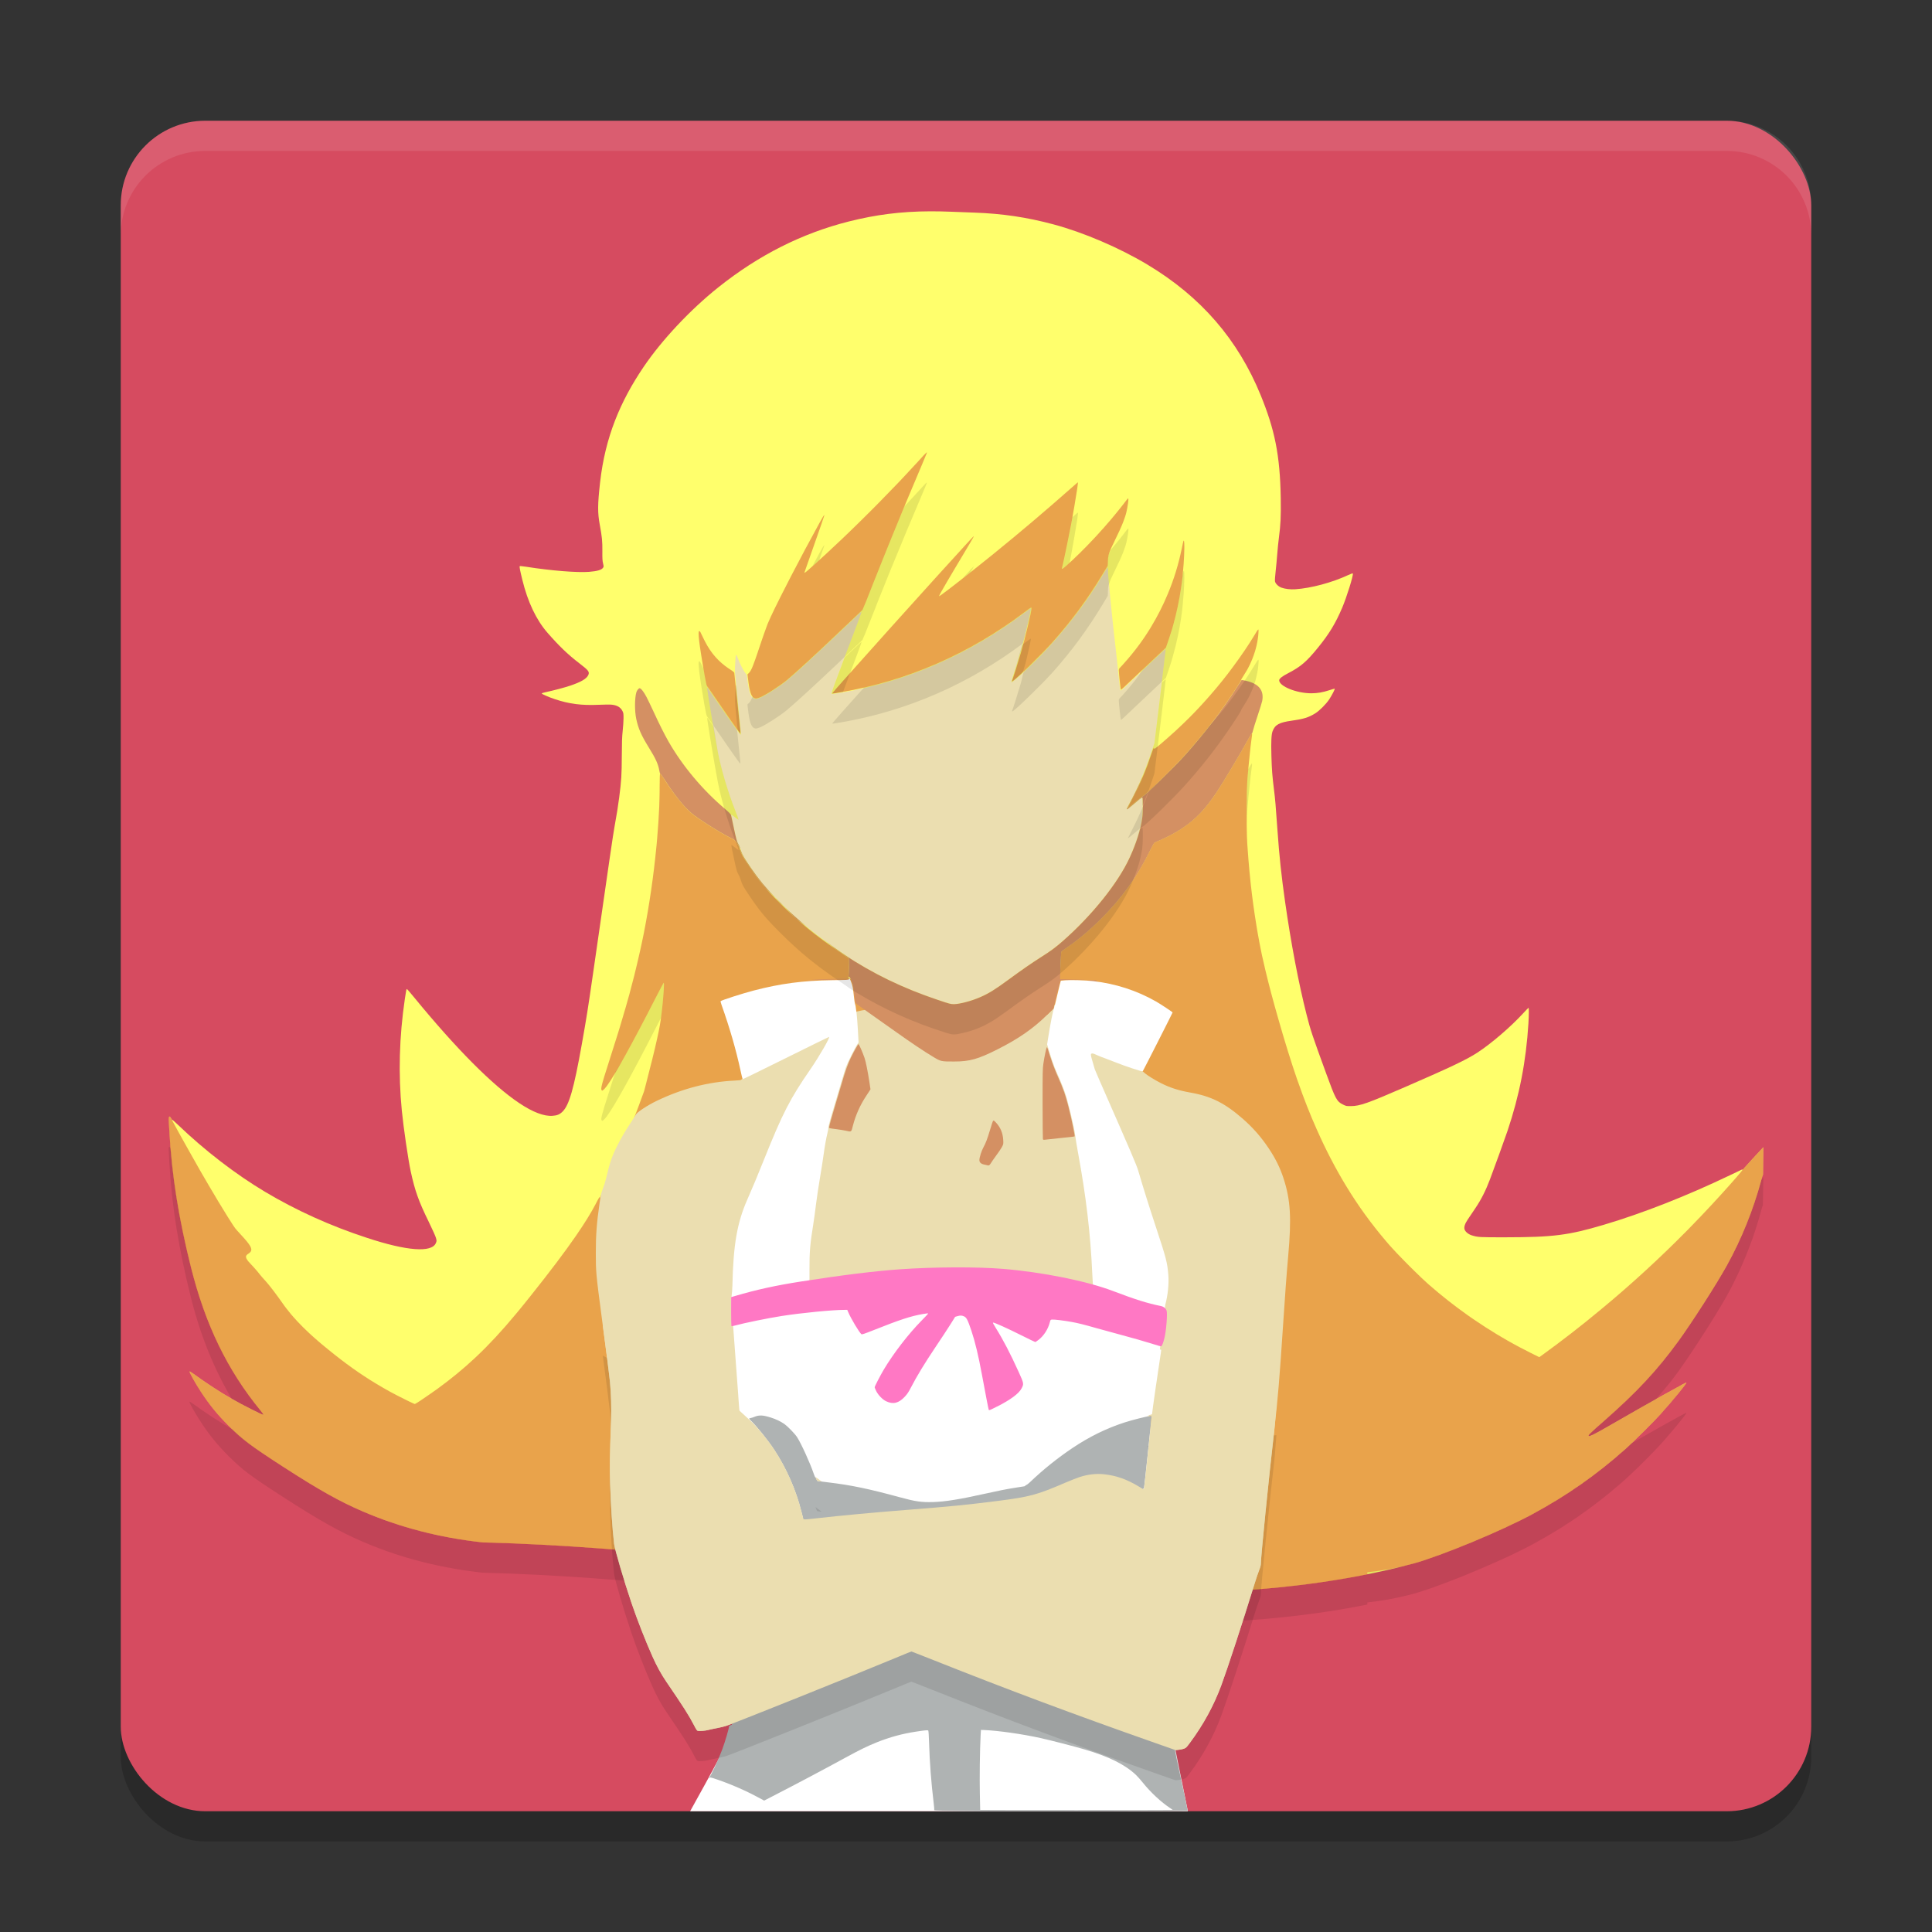 <svg xmlns="http://www.w3.org/2000/svg" width="64" height="64" version="1">
 <rect width="100%" height="100%" fill="#333333" stroke="none"/>
 <rect style="opacity:0.2" width="56" height="56" x="4" y="5" rx="2.8" ry="2.8"/>
 <rect style="fill:#d64b60" width="56" height="56" x="4" y="4" rx="2.8" ry="2.8"/>
 <path style="fill:#ffff6c" d="m 30.818,7 c -0.971,0.004 -1.802,0.11 -2.705,0.338 -1.556,0.394 -2.983,1.115 -4.32,2.182 -0.927,0.74 -1.865,1.739 -2.469,2.629 -0.78,1.15 -1.278,2.337 -1.446,3.835 -0.082,0.733 -0.084,1.001 -0.009,1.403 0.073,0.394 0.088,0.54 0.085,0.87 -0.002,0.246 0.002,0.322 0.023,0.407 0.023,0.096 0.024,0.108 0.002,0.14 -0.049,0.075 -0.19,0.117 -0.465,0.139 -0.391,0.031 -1.262,-0.039 -2.075,-0.167 -0.115,-0.018 -0.214,-0.028 -0.221,-0.021 -0.016,0.015 0.004,0.121 0.085,0.452 0.18,0.737 0.462,1.329 0.834,1.755 0.385,0.441 0.681,0.725 1.055,1.011 0.312,0.239 0.346,0.285 0.292,0.396 -0.057,0.117 -0.236,0.222 -0.585,0.341 -0.194,0.066 -0.549,0.16 -0.845,0.224 -0.069,0.015 -0.11,0.03 -0.107,0.04 0.007,0.022 0.24,0.123 0.431,0.186 0.483,0.161 0.885,0.212 1.459,0.187 0.183,-0.008 0.375,-0.01 0.433,-0.003 0.177,0.02 0.286,0.086 0.35,0.21 0.032,0.063 0.036,0.086 0.035,0.242 -4.42e-4,0.095 -0.013,0.283 -0.028,0.417 -0.021,0.194 -0.027,0.366 -0.029,0.834 -0.003,0.622 -0.014,0.809 -0.087,1.374 -0.038,0.293 -0.075,0.526 -0.158,0.986 -0.045,0.248 -0.147,0.946 -0.697,4.769 -0.179,1.24 -0.224,1.524 -0.383,2.417 -0.262,1.468 -0.418,2.014 -0.637,2.23 -0.096,0.094 -0.178,0.129 -0.334,0.14 -0.281,0.02 -0.652,-0.121 -1.098,-0.419 -0.89,-0.594 -2.089,-1.8 -3.489,-3.509 -0.122,-0.148 -0.226,-0.27 -0.233,-0.27 -0.021,0 -0.026,0.021 -0.07,0.318 -0.187,1.27 -0.22,2.495 -0.101,3.709 0.054,0.556 0.211,1.623 0.294,2.008 0.14,0.648 0.262,0.989 0.599,1.677 0.123,0.252 0.225,0.48 0.239,0.535 0.024,0.093 0.024,0.098 -0.004,0.165 -0.135,0.326 -0.959,0.265 -2.28,-0.171 C 10.953,40.613 9.816,40.098 8.786,39.484 7.808,38.901 6.786,38.115 5.898,37.263 c -0.104,-0.099 -0.192,-0.177 -0.195,-0.174 -0.004,0.004 -0.004,0.012 0.028,0.072 -0.013,-0.024 -0.024,-0.045 -0.03,-0.056 -0.04,-0.08 -0.069,-0.119 -0.088,-0.119 h -1.078e-4 c -0.021,4.74e-4 -0.029,0.052 -0.023,0.155 0.004,0.067 0.014,0.239 0.022,0.381 0.079,1.422 0.303,2.819 0.712,4.455 0.479,1.912 1.209,3.414 2.313,4.76 0.063,0.076 0.093,0.124 0.082,0.128 -0.026,0.009 -0.686,-0.325 -1.019,-0.516 -0.427,-0.244 -0.84,-0.513 -1.329,-0.867 -0.045,-0.033 -0.087,-0.055 -0.092,-0.05 -0.018,0.018 0.187,0.384 0.38,0.679 0.282,0.431 0.544,0.751 0.916,1.123 0.455,0.454 0.718,0.652 1.798,1.35 1.186,0.767 1.884,1.159 2.649,1.486 1.24,0.531 2.53,0.865 3.964,1.025 10.428,0.252 21.658,3.158 30.844,0.697 0.925,-0.255 2.907,-1.078 3.934,-1.633 1.144,-0.618 2.117,-1.299 3.089,-2.165 0.244,-0.217 0.937,-0.904 1.152,-1.144 0.383,-0.425 0.877,-1.025 0.858,-1.044 -0.011,-0.011 -0.057,0.013 -0.716,0.379 -0.516,0.287 -0.868,0.487 -1.949,1.108 -0.376,0.216 -0.55,0.301 -0.572,0.278 -0.024,-0.024 0.043,-0.09 0.5,-0.491 1.1,-0.967 1.764,-1.678 2.475,-2.655 0.438,-0.602 1.267,-1.895 1.604,-2.504 0.482,-0.87 0.878,-1.851 1.138,-2.82 0.025,-0.095 0.052,-0.179 0.059,-0.186 l 0.012,-0.913 -0.263,0.282 c -0.144,0.155 -0.301,0.327 -0.349,0.383 -0.045,0.053 -0.091,0.106 -0.136,0.159 0.036,-0.044 0.057,-0.072 0.057,-0.077 0,-0.019 0.04,-0.037 -0.424,0.186 -1.423,0.682 -2.888,1.257 -4.165,1.636 -1.182,0.351 -1.68,0.414 -3.273,0.416 -0.857,0.001 -0.903,-0.002 -1.105,-0.064 -0.114,-0.035 -0.218,-0.121 -0.241,-0.2 -0.023,-0.078 0.011,-0.183 0.106,-0.325 0.042,-0.063 0.154,-0.228 0.247,-0.367 0.196,-0.29 0.345,-0.582 0.487,-0.957 0.132,-0.348 0.497,-1.356 0.583,-1.611 0.397,-1.18 0.615,-2.303 0.693,-3.561 0.017,-0.28 0.019,-0.518 0.004,-0.518 -0.006,2.2e-5 -0.088,0.085 -0.183,0.188 -0.408,0.445 -1.052,0.998 -1.511,1.297 -0.361,0.235 -0.869,0.477 -2.39,1.138 -1.247,0.542 -1.5,0.631 -1.797,0.634 -0.156,0.001 -0.161,4.88e-4 -0.269,-0.053 -0.201,-0.099 -0.244,-0.178 -0.552,-1.024 -0.471,-1.29 -0.519,-1.434 -0.652,-1.958 -0.265,-1.044 -0.513,-2.347 -0.712,-3.741 -0.121,-0.848 -0.192,-1.514 -0.251,-2.36 -0.059,-0.836 -0.075,-1.028 -0.116,-1.352 -0.056,-0.446 -0.072,-0.656 -0.085,-1.119 -0.013,-0.466 -0.002,-0.706 0.04,-0.814 0.082,-0.215 0.219,-0.289 0.642,-0.348 0.382,-0.053 0.552,-0.106 0.77,-0.241 0.14,-0.087 0.361,-0.308 0.464,-0.465 0.091,-0.139 0.194,-0.339 0.181,-0.351 -0.005,-0.005 -0.086,0.018 -0.182,0.05 -0.211,0.07 -0.392,0.101 -0.592,0.101 -0.491,0 -1.064,-0.232 -1.065,-0.43 -1.08e-4,-0.055 0.093,-0.129 0.289,-0.231 0.424,-0.219 0.619,-0.386 0.999,-0.855 0.371,-0.457 0.576,-0.796 0.799,-1.318 0.147,-0.345 0.375,-1.075 0.353,-1.132 -0.005,-0.013 -0.047,1.07e-4 -0.148,0.047 -0.542,0.252 -1.227,0.437 -1.76,0.473 -0.159,0.011 -0.342,-0.011 -0.458,-0.054 -0.103,-0.038 -0.199,-0.132 -0.213,-0.208 -0.006,-0.033 0.002,-0.165 0.021,-0.329 0.017,-0.15 0.041,-0.406 0.053,-0.568 0.012,-0.162 0.037,-0.411 0.056,-0.554 0.056,-0.418 0.07,-0.706 0.061,-1.288 -0.023,-1.476 -0.211,-2.307 -0.66,-3.415 C 41.012,11.251 39.784,9.829 38.011,8.766 37.08,8.207 35.89,7.698 34.895,7.432 34.014,7.196 33.205,7.076 32.278,7.043 c -0.222,-0.008 -0.565,-0.021 -0.763,-0.029 -0.242,-0.01 -0.473,-0.014 -0.698,-0.014 z"/>
 <path style="opacity:0.4;fill:#c91919" d="m 30.699,14.988 -1.06e-4,2.48e-4 c -8.76e-4,-1.08e-4 -0.002,1.94e-4 -0.003,6.91e-4 -4.12e-4,1.61e-4 -9.2e-4,4.64e-4 -0.001,6.69e-4 -9.72e-4,4.75e-4 -0.002,0.001 -0.003,0.002 -7e-4,4.53e-4 -0.001,10e-4 -0.002,0.002 -0.001,8.2e-4 -0.002,0.002 -0.004,0.003 -0.001,8.41e-4 -0.002,0.002 -0.003,0.003 -6.26e-4,5.39e-4 -0.001,0.001 -0.002,0.002 -0.004,0.004 -0.009,0.008 -0.015,0.014 -4.32e-4,4.21e-4 -7.76e-4,7.22e-4 -0.001,0.001 -0.002,0.002 -0.005,0.005 -0.007,0.007 -0.006,0.006 -0.013,0.014 -0.022,0.022 -0.004,0.005 -0.01,0.01 -0.015,0.015 -0.008,0.008 -0.016,0.017 -0.025,0.026 -0.005,0.005 -0.01,0.011 -0.016,0.017 -0.03,0.033 -0.069,0.075 -0.116,0.127 -0.005,0.005 -0.007,0.008 -0.012,0.014 -0.171,0.188 -0.353,0.384 -0.542,0.584 -0.063,0.067 -0.127,0.134 -0.191,0.201 -0.193,0.202 -0.392,0.407 -0.593,0.611 -0.067,0.068 -0.134,0.136 -0.202,0.204 -0.135,0.135 -0.27,0.27 -0.405,0.403 -0.102,0.1 -0.203,0.198 -0.303,0.296 -0.097,0.094 -0.193,0.186 -0.288,0.277 -0.003,0.003 -0.005,0.005 -0.008,0.008 -0.003,0.003 -0.007,0.006 -0.01,0.01 -0.193,0.183 -0.38,0.359 -0.56,0.524 -0.276,0.253 -0.449,0.409 -0.555,0.501 -0.003,0.003 -0.008,0.007 -0.011,0.01 -0.002,0.002 -0.004,0.003 -0.005,0.005 -0.021,0.018 -0.039,0.033 -0.055,0.046 -0.002,0.001 -0.004,0.003 -0.005,0.004 -0.002,0.002 -0.003,0.003 -0.005,0.004 -0.013,0.01 -0.023,0.018 -0.032,0.024 -0.002,0.001 -0.004,0.003 -0.005,0.004 -0.005,0.004 -0.01,0.006 -0.014,0.008 -0.002,9.82e-4 -0.004,0.002 -0.005,0.002 -0.003,0.001 -0.005,0.002 -0.007,0.002 -1.08e-4,-5e-6 -1.52e-4,0 -2.06e-4,0 -8.62e-4,-1.08e-4 -0.002,-3.57e-4 -0.002,-7.77e-4 -0.001,-8.43e-4 -0.002,-0.002 -0.002,-0.004 0,-0.003 0.149,-0.427 0.331,-0.942 0.182,-0.515 0.331,-0.945 0.33,-0.955 -1.08e-4,-0.004 -7.66e-4,-0.006 -0.002,-0.007 -0.001,-7.98e-4 -0.003,-4e-6 -0.006,0.003 -0.017,0.015 -0.063,0.094 -0.163,0.274 -0.313,0.567 -0.647,1.194 -0.938,1.756 -0.125,0.241 -0.241,0.469 -0.345,0.676 -0.069,0.138 -0.133,0.266 -0.189,0.381 -0.098,0.202 -0.174,0.365 -0.219,0.474 -0.006,0.016 -0.012,0.03 -0.018,0.043 -0.006,0.015 -0.013,0.034 -0.021,0.055 -0.024,0.064 -0.056,0.152 -0.091,0.25 -0.023,0.066 -0.048,0.137 -0.072,0.208 -0.025,0.072 -0.049,0.144 -0.072,0.213 -0.029,0.086 -0.055,0.163 -0.078,0.232 -0.058,0.172 -0.103,0.297 -0.139,0.39 -4.64e-4,0.001 -9.92e-4,0.003 -0.001,0.004 -1.08e-4,2.6e-4 -2.16e-4,5.52e-4 -3.12e-4,8e-4 -0.004,0.011 -0.008,0.021 -0.012,0.03 -0.004,0.009 -0.007,0.018 -0.011,0.027 -0.001,0.003 -0.002,0.005 -0.003,0.008 -0.05,0.12 -0.084,0.172 -0.124,0.21 l -0.042,0.04 0.017,0.141 c 0.05,0.425 0.104,0.593 0.205,0.642 0.05,0.024 0.078,0.021 0.187,-0.021 0.176,-0.068 0.672,-0.386 0.9,-0.577 0.282,-0.236 0.938,-0.837 1.642,-1.506 0.17,-0.162 0.436,-0.414 0.59,-0.56 l 0.269,-0.256 c 0.018,-0.037 0.055,-0.124 0.101,-0.238 l 0.022,-0.055 c 0.053,-0.133 0.172,-0.433 0.276,-0.697 0.035,-0.087 0.069,-0.175 0.104,-0.262 0.041,-0.103 0.082,-0.207 0.125,-0.313 0.017,-0.043 0.035,-0.087 0.052,-0.13 0.041,-0.102 0.082,-0.204 0.124,-0.308 0.049,-0.122 0.099,-0.243 0.148,-0.365 0.006,-0.015 0.012,-0.029 0.018,-0.044 0.31,-0.76 0.626,-1.519 0.946,-2.269 0.008,-0.018 0.014,-0.034 0.022,-0.051 0.11,-0.259 0.195,-0.465 0.196,-0.472 0,-0.002 -1.08e-4,-0.003 -2.9e-4,-0.004 0,-1.61e-4 -1.08e-4,-3.02e-4 -1.3e-4,-4.63e-4 -2.06e-4,-9.28e-4 -5.08e-4,-0.002 -9.06e-4,-0.002 -1.2e-4,-1.72e-4 -2.16e-4,-3.78e-4 -3.58e-4,-5.28e-4 -1.5e-4,-1.51e-4 -3.12e-4,-3.02e-4 -4.84e-4,-4.21e-4 -3.78e-4,-2.59e-4 -8.1e-4,-4.54e-4 -0.001,-5.29e-4 -1.08e-4,0 -1.28e-4,-1.08e-4 -2.04e-4,-1.08e-4 z m 5.01,0.988 -0.034,0.026 c -0.002,0.002 -0.014,0.012 -0.021,0.018 -0.015,0.013 -0.041,0.035 -0.076,0.066 -0.082,0.071 -0.202,0.177 -0.338,0.296 -0.118,0.104 -0.238,0.209 -0.36,0.315 -0.852,0.74 -1.778,1.508 -2.667,2.211 -0.666,0.527 -1.073,0.838 -1.103,0.841 -4.98e-4,1.08e-4 -8.76e-4,2e-6 -0.001,-1.08e-4 -2.8e-4,-1.07e-4 -4.64e-4,-2.91e-4 -5.5e-4,-5.5e-4 -1.94e-4,-5.82e-4 -1.62e-4,-0.002 1.08e-4,-0.003 2.26e-4,-0.001 6.7e-4,-0.003 0.001,-0.005 0.005,-0.015 0.024,-0.053 0.059,-0.116 0.009,-0.016 0.018,-0.033 0.029,-0.052 0.086,-0.152 0.236,-0.409 0.467,-0.797 0.058,-0.097 0.121,-0.202 0.189,-0.316 0.101,-0.17 0.178,-0.298 0.235,-0.394 0.114,-0.192 0.152,-0.258 0.162,-0.282 0.003,-0.006 0.003,-0.01 0.003,-0.012 0,-0.001 -3.34e-4,-0.002 -7.54e-4,-0.003 -1.96e-4,-3.35e-4 -4.98e-4,-5.71e-4 -7.36e-4,-8.62e-4 -2.9e-4,-3.46e-4 -5.5e-4,-7.13e-4 -8.84e-4,-0.001 -2.04e-4,-1.83e-4 -0.001,3.78e-4 -0.003,0.002 -1.08e-4,1.08e-4 -1.52e-4,1.08e-4 -2.38e-4,1.83e-4 -0.001,0.001 -0.003,0.003 -0.005,0.005 -5.82e-4,5.52e-4 -0.001,0.001 -0.002,0.002 -0.004,0.004 -0.01,0.01 -0.016,0.017 -0.005,0.005 -0.011,0.011 -0.017,0.018 -0.008,0.008 -0.016,0.017 -0.027,0.028 -0.006,0.006 -0.012,0.013 -0.019,0.02 -0.012,0.013 -0.024,0.026 -0.039,0.042 -0.029,0.031 -0.068,0.073 -0.105,0.114 -0.453,0.492 -1.501,1.65 -2.468,2.726 -0.618,0.688 -1.25,1.394 -1.63,1.822 -0.206,0.232 -0.34,0.387 -0.352,0.406 0.01,0.008 0.073,-5.6e-4 0.3,-0.04 2.203,-0.381 4.248,-1.273 6.069,-2.649 0.113,-0.086 0.212,-0.156 0.219,-0.156 0.007,0 0.013,0.016 0.013,0.036 0,0.099 -0.211,0.98 -0.353,1.474 -0.073,0.254 -0.26,0.849 -0.287,0.91 -0.006,0.015 -0.005,0.025 0.004,0.025 0.054,0 0.989,-0.907 1.334,-1.295 0.636,-0.714 1.163,-1.43 1.659,-2.253 l 0.167,-0.276 c 0.005,-0.031 0.008,-0.083 0.008,-0.136 v -0.002 -0.004 c 0,-0.075 0.005,-0.137 0.021,-0.205 0.002,-0.007 0.004,-0.014 0.005,-0.021 0.001,-0.005 0.003,-0.011 0.004,-0.016 2.16e-4,-7.66e-4 4.76e-4,-0.002 6.92e-4,-0.002 0.031,-0.108 0.092,-0.24 0.205,-0.469 0.12,-0.243 0.208,-0.436 0.271,-0.598 0.025,-0.065 0.047,-0.125 0.065,-0.182 0.009,-0.028 0.017,-0.056 0.025,-0.082 0.006,-0.021 0.012,-0.044 0.017,-0.069 0.04,-0.173 0.076,-0.421 0.061,-0.437 -0.002,-0.002 -0.004,-0.004 -0.005,-0.005 -0.002,-0.001 -0.003,-0.002 -0.005,-0.003 -0.002,-6.49e-4 -0.003,-9.72e-4 -0.004,-9.08e-4 -0.001,1.1e-4 -0.002,5.18e-4 -0.003,0.001 -0.003,0.003 -0.075,0.097 -0.161,0.208 -0.032,0.041 -0.065,0.083 -0.098,0.124 -0.099,0.125 -0.203,0.251 -0.311,0.378 -0.143,0.169 -0.292,0.337 -0.444,0.502 -0.038,0.041 -0.076,0.082 -0.114,0.123 -0.076,0.082 -0.153,0.162 -0.23,0.241 -0.077,0.079 -0.154,0.156 -0.231,0.232 -0.077,0.075 -0.153,0.149 -0.229,0.22 -0.038,0.036 -0.075,0.07 -0.113,0.105 -0.051,0.047 -0.093,0.084 -0.127,0.114 -0.026,0.022 -0.047,0.039 -0.064,0.052 -0.011,0.009 -0.021,0.015 -0.029,0.02 -0.008,0.005 -0.014,0.008 -0.019,0.009 -0.002,5.71e-4 -0.004,7.12e-4 -0.006,3.99e-4 -0.002,-3.03e-4 -0.003,-10e-4 -0.004,-0.002 -8.86e-4,-0.001 -0.001,-0.003 -0.002,-0.005 -1.94e-4,-0.002 2e-6,-0.004 4.2e-4,-0.007 4.64e-4,-0.003 0.001,-0.006 0.002,-0.01 0.011,-0.036 0.043,-0.178 0.084,-0.368 0.027,-0.126 0.058,-0.274 0.089,-0.426 0.031,-0.152 0.063,-0.308 0.091,-0.452 0.014,-0.072 0.028,-0.141 0.04,-0.204 0.061,-0.319 0.156,-0.878 0.199,-1.165 0.015,-0.096 0.023,-0.161 0.023,-0.177 z m 3.502,1.933 v 0 c -5.72e-4,0 -0.001,2.38e-4 -0.002,6.9e-4 -2.38e-4,1.83e-4 -4.76e-4,4.75e-4 -7.12e-4,7.56e-4 -3.02e-4,3.56e-4 -6.26e-4,8.85e-4 -9.5e-4,0.001 -0.002,0.003 -0.004,0.01 -0.007,0.02 -0.002,0.006 -0.003,0.014 -0.006,0.023 -0.004,0.018 -0.01,0.044 -0.017,0.077 -0.006,0.031 -0.015,0.07 -0.025,0.117 -0.002,0.011 -0.004,0.018 -0.006,0.03 -0.11,0.526 -0.257,1.007 -0.456,1.483 -0.157,0.38 -0.343,0.747 -0.555,1.098 -0.008,0.013 -0.015,0.025 -0.023,0.038 -0.005,0.008 -0.01,0.017 -0.015,0.025 -0.13,0.211 -0.268,0.414 -0.424,0.62 -0.022,0.029 -0.048,0.062 -0.075,0.097 -0.082,0.105 -0.166,0.208 -0.253,0.308 -0.008,0.01 -0.016,0.019 -0.025,0.028 -0.089,0.104 -0.168,0.192 -0.207,0.23 -6.9e-4,6.6e-4 -0.001,0.001 -0.002,0.002 -0.002,0.002 -0.004,0.004 -0.005,0.005 -0.003,0.003 -0.006,0.006 -0.008,0.008 -0.028,0.03 -0.036,0.051 -0.036,0.085 1.5e-4,0.081 0.056,0.62 0.066,0.637 0.005,0.008 0.052,-0.027 0.104,-0.078 0.052,-0.051 0.387,-0.367 0.743,-0.701 l 0.646,-0.607 c 0.001,-0.002 0.003,-0.006 0.004,-0.009 l 0.103,-0.303 c 0.027,-0.079 0.053,-0.16 0.078,-0.242 0.005,-0.016 0.01,-0.033 0.015,-0.049 0.005,-0.018 0.011,-0.037 0.016,-0.055 0.008,-0.028 0.016,-0.055 0.023,-0.082 0.112,-0.398 0.202,-0.818 0.264,-1.239 0.038,-0.258 0.066,-0.52 0.085,-0.793 0.013,-0.186 0.021,-0.367 0.023,-0.506 2.9e-4,-0.02 5.82e-4,-0.04 6.36e-4,-0.058 v -0.006 c 1.4e-4,-0.094 -0.003,-0.161 -0.01,-0.185 -3.66e-4,-0.001 -7.74e-4,-0.003 -0.001,-0.004 -5.28e-4,-0.001 -0.001,-0.003 -0.002,-0.004 -1.06e-4,-1.42e-4 -1.28e-4,-3.78e-4 -2.04e-4,-5.09e-4 -0.003,-0.004 -0.005,-0.009 -0.007,-0.011 -6.8e-4,-6.58e-4 -0.001,-0.001 -0.002,-0.001 z m 2.472,2.945 c -8.76e-4,1.08e-4 -0.002,3.88e-4 -0.003,8.64e-4 -4.76e-4,2.26e-4 -0.001,6.14e-4 -0.002,9.28e-4 -5.6e-4,3.44e-4 -0.001,6.46e-4 -0.002,0.001 -5.5e-4,4.1e-4 -0.001,9.82e-4 -0.002,0.002 -6.58e-4,5.62e-4 -0.001,0.001 -0.002,0.002 -0.002,0.002 -0.004,0.005 -0.007,0.008 -0.002,0.002 -0.004,0.005 -0.006,0.007 -0.002,0.002 -0.003,0.004 -0.005,0.006 -0.002,0.003 -0.005,0.007 -0.007,0.011 -0.002,0.003 -0.004,0.005 -0.006,0.008 -0.001,0.002 -0.003,0.004 -0.004,0.006 -0.009,0.013 -0.018,0.028 -0.029,0.047 -0.013,0.021 -0.028,0.046 -0.045,0.075 -0.202,0.335 -0.441,0.687 -0.701,1.038 -0.067,0.091 -0.132,0.178 -0.194,0.259 -0.244,0.317 -0.506,0.629 -0.78,0.931 -0.221,0.245 -0.444,0.476 -0.663,0.686 -0.194,0.189 -0.391,0.37 -0.59,0.542 -0.134,0.118 -0.245,0.212 -0.316,0.267 -0.071,0.059 -0.08,0.061 -0.086,0.045 -0.002,-0.004 -0.003,-0.009 -0.005,-0.014 -0.01,-0.025 -0.029,0.018 -0.095,0.217 -0.165,0.497 -0.349,0.932 -0.607,1.435 -0.09,0.177 -0.165,0.324 -0.165,0.327 0,0.015 0.026,-0.005 0.226,-0.175 0.117,-0.1 0.23,-0.189 0.252,-0.199 0.105,-0.046 1.007,-0.923 1.406,-1.368 0.534,-0.594 0.997,-1.18 1.416,-1.79 0.237,-0.345 0.455,-0.684 0.455,-0.709 0,-0.002 0.001,-0.005 0.003,-0.01 -0.002,-9.5e-4 -0.003,-0.002 -0.003,-0.002 0,-0.004 0.042,-0.071 0.092,-0.148 0.034,-0.052 0.067,-0.106 0.098,-0.16 0.008,-0.014 0.015,-0.027 0.023,-0.041 0.008,-0.014 0.015,-0.028 0.022,-0.042 0.015,-0.028 0.029,-0.056 0.043,-0.084 0.007,-0.014 0.014,-0.028 0.02,-0.043 0.02,-0.043 0.039,-0.086 0.057,-0.13 0.006,-0.015 0.012,-0.029 0.018,-0.044 0.012,-0.029 0.023,-0.059 0.033,-0.088 0.011,-0.03 0.021,-0.059 0.031,-0.089 0.01,-0.03 0.019,-0.06 0.028,-0.089 0.009,-0.03 0.017,-0.06 0.025,-0.09 0.008,-0.03 0.015,-0.06 0.022,-0.09 0.007,-0.03 0.013,-0.06 0.019,-0.09 0.009,-0.045 0.016,-0.09 0.022,-0.134 0.004,-0.03 0.008,-0.059 0.011,-0.089 0.003,-0.029 0.005,-0.059 0.007,-0.088 0.001,-0.02 0.002,-0.038 0.003,-0.053 1.08e-4,-0.002 1.4e-4,-0.004 2.06e-4,-0.006 1.94e-4,-0.005 3.78e-4,-0.01 4.64e-4,-0.014 v -0.007 c 6e-6,-0.003 2e-6,-0.006 -1.08e-4,-0.009 -1.08e-4,-0.002 -2.38e-4,-0.004 -3.78e-4,-0.006 -1.6e-4,-0.002 -3.24e-4,-0.005 -5.94e-4,-0.007 -3.66e-4,-0.003 -7.76e-4,-0.005 -0.001,-0.007 -1.62e-4,-5.5e-4 -3.88e-4,-0.001 -5.72e-4,-0.002 -2.26e-4,-6.14e-4 -4.1e-4,-0.001 -6.7e-4,-0.002 -2.26e-4,-4.42e-4 -4.96e-4,-7.64e-4 -7.32e-4,-0.001 -2.82e-4,-4.1e-4 -5.42e-4,-8.64e-4 -8.42e-4,-0.001 -3.24e-4,-3.32e-4 -6.92e-4,-5.28e-4 -0.001,-7.54e-4 -2.92e-4,-1.94e-4 -5.72e-4,-4.54e-4 -8.86e-4,-5.72e-4 -6.9e-4,-2.6e-4 -0.001,-3.68e-4 -0.002,-2.92e-4 z m -18.521,0.052 c -8.42e-4,0 -0.002,1.08e-4 -0.002,2.9e-4 -0.024,0.006 -0.025,0.107 9.48e-4,0.327 8.44e-4,0.007 0.002,0.015 0.003,0.023 0.003,0.022 0.005,0.044 0.009,0.069 0.004,0.032 0.009,0.066 0.014,0.102 0.01,0.073 0.023,0.155 0.037,0.245 0.007,0.045 0.015,0.093 0.023,0.142 0.003,0.016 0.005,0.033 0.008,0.049 0.022,0.137 0.048,0.289 0.077,0.46 0.005,0.03 0.01,0.058 0.015,0.084 0.016,0.09 0.032,0.171 0.045,0.23 0.013,0.057 0.023,0.086 0.033,0.096 0.015,0.016 0.134,0.187 0.266,0.381 0.132,0.194 0.37,0.539 0.529,0.766 0.159,0.227 0.295,0.414 0.302,0.414 0.007,0 0.009,-0.03 0.004,-0.068 -0.005,-0.038 -0.051,-0.483 -0.102,-0.989 -0.052,-0.506 -0.097,-0.934 -0.1,-0.95 -0.003,-0.012 -0.031,-0.038 -0.072,-0.068 l -0.037,-0.024 c -0.029,-0.019 -0.057,-0.037 -0.085,-0.057 -0.157,-0.106 -0.296,-0.226 -0.42,-0.364 -0.14,-0.155 -0.257,-0.33 -0.361,-0.534 0,-1.06e-4 -1.08e-4,-1.92e-4 -1.52e-4,-2.9e-4 -0.007,-0.013 -0.013,-0.026 -0.02,-0.04 -0.06,-0.123 -0.117,-0.239 -0.126,-0.259 -0.005,-0.01 -0.012,-0.019 -0.019,-0.025 -7.86e-4,-7.46e-4 -0.002,-0.001 -0.002,-0.002 -0.003,-0.002 -0.005,-0.004 -0.008,-0.006 -0.003,-0.002 -0.007,-0.003 -0.01,-0.003 z m 18.304,3.388 c -0.008,0 -0.052,0.069 -0.097,0.154 -0.212,0.398 -0.847,1.467 -1.059,1.785 -0.385,0.577 -0.702,0.906 -1.175,1.222 -0.185,0.124 -0.516,0.299 -0.729,0.386 -0.079,0.032 -0.154,0.065 -0.167,0.073 -0.012,0.008 -0.082,0.134 -0.154,0.28 -0.422,0.858 -0.915,1.546 -1.6,2.231 -0.407,0.407 -0.768,0.708 -1.198,1 -0.069,0.047 -0.129,0.098 -0.133,0.114 -0.006,0.023 -0.024,0.401 -0.035,0.66 -1.097,0.86 -2.229,1.65 -3.573,1.575 -1.217,-0.068 -2.325,-0.895 -3.45,-1.376 l 0.006,-0.032 c 0.015,-0.076 0.028,-0.554 0.017,-0.6 -0.005,-0.022 -0.106,-0.098 -0.313,-0.237 -0.779,-0.524 -1.368,-1.006 -1.983,-1.622 -0.475,-0.476 -0.686,-0.731 -1.037,-1.257 -0.198,-0.297 -0.226,-0.349 -0.277,-0.515 -0.022,-0.073 -0.061,-0.159 -0.097,-0.212 -0.057,-0.084 -0.069,-0.094 -0.234,-0.177 -0.381,-0.193 -1.077,-0.636 -1.287,-0.818 -0.271,-0.236 -0.633,-0.699 -0.956,-1.223 -0.028,-0.045 -0.057,-0.08 -0.067,-0.08 v 0 c -6.46e-4,2e-6 -0.001,1.28e-4 -0.002,4.2e-4 -0.008,0.005 -0.014,0.157 -0.014,0.385 -10e-6,0.105 -0.001,0.212 -0.003,0.322 -0.002,0.136 -0.006,0.272 -0.011,0.393 -0.015,0.341 -0.038,0.698 -0.07,1.063 -5.82e-4,0.007 -0.001,0.013 -0.002,0.02 -0.004,0.042 -0.007,0.084 -0.011,0.127 -0.002,0.025 -0.005,0.051 -0.007,0.076 -0.002,0.02 -0.004,0.04 -0.006,0.059 -0.09,0.932 -0.232,1.913 -0.411,2.825 -0.003,0.013 -0.005,0.026 -0.008,0.039 -0.007,0.033 -0.013,0.066 -0.02,0.099 -0.005,0.023 -0.009,0.045 -0.014,0.068 -0.005,0.027 -0.011,0.053 -0.017,0.08 -0.006,0.03 -0.013,0.06 -0.019,0.09 -0.005,0.022 -0.009,0.043 -0.014,0.065 -0.011,0.051 -0.022,0.101 -0.033,0.152 -0.063,0.281 -0.127,0.553 -0.194,0.824 -0.051,0.204 -0.104,0.407 -0.161,0.616 -0.038,0.139 -0.077,0.28 -0.119,0.424 -0.062,0.217 -0.128,0.441 -0.2,0.677 -0.024,0.079 -0.049,0.159 -0.074,0.24 -0.076,0.245 -0.158,0.503 -0.247,0.78 -0.087,0.27 -0.151,0.47 -0.196,0.619 -0.027,0.09 -0.048,0.161 -0.063,0.218 -0.023,0.085 -0.033,0.139 -0.034,0.173 -3.01e-4,0.008 -1.72e-4,0.014 3.57e-4,0.021 0.001,0.012 0.004,0.021 0.008,0.028 9.83e-4,0.002 0.002,0.003 0.003,0.005 0.004,0.006 0.008,0.011 0.012,0.013 9.72e-4,6.06e-4 0.002,0.001 0.003,0.001 0.001,3.56e-4 0.002,5.72e-4 0.003,6.54e-4 0.011,8e-4 0.026,-0.012 0.063,-0.045 0.006,-0.005 0.013,-0.012 0.019,-0.019 0.021,-0.022 0.045,-0.052 0.073,-0.09 0.131,-0.177 0.34,-0.525 0.617,-1.023 0.276,-0.499 0.619,-1.148 1.017,-1.927 0.064,-0.126 0.124,-0.241 0.169,-0.325 0.045,-0.084 0.074,-0.138 0.078,-0.14 0.015,-0.009 0.016,0.058 0.004,0.243 -0.007,0.119 -0.02,0.27 -0.035,0.429 -0.013,0.14 -0.028,0.27 -0.045,0.4 -0.015,0.12 -0.031,0.233 -0.047,0.324 -0.021,0.123 -0.054,0.284 -0.099,0.482 -0.081,0.371 -0.196,0.829 -0.367,1.489 -0.016,0.063 -0.031,0.121 -0.045,0.173 0,1.32e-4 -1.08e-4,3.08e-4 -1.08e-4,4.42e-4 -0.005,0.018 -0.008,0.032 -0.013,0.048 -0.444,1.237 -0.933,2.422 -1.475,3.547 0.002,-0.021 0.003,-0.037 0.002,-0.04 -0.003,-0.008 -0.034,0.045 -0.075,0.121 -0.007,0.013 -0.014,0.027 -0.022,0.043 -0.012,0.024 -0.025,0.049 -0.038,0.073 -0.155,0.296 -0.37,0.643 -0.655,1.055 -0.364,0.528 -0.841,1.159 -1.463,1.94 -0.076,0.095 -0.153,0.192 -0.233,0.291 -0.031,0.038 -0.061,0.076 -0.092,0.113 -0.006,0.007 -0.012,0.015 -0.018,0.022 -0.026,0.032 -0.051,0.063 -0.077,0.094 -0.003,0.004 -0.006,0.007 -0.009,0.011 -0.029,0.035 -0.058,0.07 -0.087,0.105 -0.463,0.557 -0.881,1.009 -1.311,1.415 -0.012,0.011 -0.024,0.023 -0.036,0.034 -0.011,0.01 -0.021,0.02 -0.032,0.03 -0.387,0.36 -0.783,0.684 -1.224,1.005 -0.083,0.06 -0.188,0.133 -0.292,0.205 -0.2,0.14 -0.374,0.255 -0.437,0.288 -0.011,0.006 -0.019,0.01 -0.021,0.01 -4.75e-4,0 -0.001,-2.74e-4 -0.002,-4.42e-4 -2.59e-4,2.2e-5 -7.45e-4,2.34e-4 -9.72e-4,2.32e-4 -0.008,-8.6e-5 -0.085,-0.036 -0.189,-0.086 -0.006,-0.003 -0.012,-0.006 -0.018,-0.009 -0.019,-0.009 -0.038,-0.018 -0.059,-0.029 -0.177,-0.087 -0.4,-0.2 -0.533,-0.273 -0.161,-0.088 -0.318,-0.179 -0.472,-0.272 -0.531,-0.319 -1.029,-0.675 -1.59,-1.132 -10e-4,-8.44e-4 -0.002,-0.002 -0.003,-0.003 -0.047,-0.038 -0.095,-0.077 -0.143,-0.117 -0.038,-0.031 -0.075,-0.062 -0.112,-0.093 -0.017,-0.014 -0.033,-0.028 -0.05,-0.043 -0.039,-0.033 -0.076,-0.066 -0.113,-0.098 -0.016,-0.014 -0.033,-0.028 -0.049,-0.043 -0.031,-0.027 -0.06,-0.054 -0.09,-0.081 -0.003,-0.003 -0.007,-0.006 -0.01,-0.009 -0.033,-0.03 -0.065,-0.06 -0.096,-0.089 -0.126,-0.118 -0.242,-0.234 -0.349,-0.348 -0.08,-0.085 -0.155,-0.17 -0.226,-0.253 -0.058,-0.07 -0.114,-0.139 -0.165,-0.207 v -2e-5 c -0.021,-0.027 -0.041,-0.055 -0.061,-0.082 v -2.2e-5 c -0.01,-0.014 -0.02,-0.027 -0.029,-0.041 -0.058,-0.083 -0.116,-0.164 -0.172,-0.241 -0.112,-0.153 -0.216,-0.289 -0.3,-0.393 -0.042,-0.052 -0.08,-0.096 -0.111,-0.13 -0.017,-0.019 -0.037,-0.041 -0.058,-0.064 -0.021,-0.024 -0.043,-0.049 -0.065,-0.074 v -2.2e-5 c -0.022,-0.025 -0.044,-0.051 -0.064,-0.075 v -2.2e-5 C 8.593,42.198 8.574,42.176 8.558,42.156 8.55,42.146 8.541,42.135 8.532,42.124 8.504,42.091 8.471,42.053 8.438,42.016 8.415,41.991 8.393,41.966 8.372,41.943 8.361,41.932 8.351,41.921 8.341,41.91 v -2.2e-5 c -0.01,-0.011 -0.019,-0.02 -0.028,-0.029 -0.035,-0.036 -0.064,-0.068 -0.087,-0.097 -0.008,-0.01 -0.015,-0.019 -0.022,-0.028 -0.013,-0.018 -0.024,-0.035 -0.032,-0.05 -0.002,-0.004 -0.004,-0.008 -0.006,-0.011 v -2.2e-5 c -0.002,-0.004 -0.003,-0.007 -0.005,-0.011 -0.006,-0.014 -0.01,-0.028 -0.011,-0.04 -3.452e-4,-0.003 -5.394e-4,-0.006 -5.936e-4,-0.009 -1.618e-4,-0.009 9.712e-4,-0.018 0.003,-0.026 0.002,-0.005 0.004,-0.011 0.006,-0.016 0.011,-0.02 0.031,-0.038 0.059,-0.055 0.004,-0.003 0.008,-0.005 0.012,-0.008 0.034,-0.022 0.061,-0.047 0.078,-0.072 0.023,-0.038 0.024,-0.082 1.728e-4,-0.139 -0.03,-0.07 -0.098,-0.162 -0.214,-0.293 -0.007,-0.008 -0.014,-0.016 -0.021,-0.024 -0.007,-0.008 -0.014,-0.016 -0.022,-0.024 -0.017,-0.019 -0.035,-0.038 -0.054,-0.059 -0.061,-0.066 -0.106,-0.115 -0.146,-0.161 -0.024,-0.028 -0.046,-0.052 -0.057,-0.067 -0.015,-0.019 -0.04,-0.055 -0.072,-0.103 -0.045,-0.066 -0.097,-0.148 -0.172,-0.269 -0.206,-0.33 -0.414,-0.676 -0.634,-1.051 -0.103,-0.174 -0.203,-0.347 -0.295,-0.508 -0.078,-0.136 -0.188,-0.331 -0.305,-0.539 -0.062,-0.111 -0.126,-0.225 -0.191,-0.341 -0.013,-0.024 -0.027,-0.048 -0.04,-0.071 -0.006,-0.011 -0.012,-0.022 -0.019,-0.034 -0.02,-0.036 -0.028,-0.051 -0.046,-0.083 -0.033,-0.06 -0.065,-0.118 -0.096,-0.172 -0.098,-0.176 -0.163,-0.295 -0.192,-0.351 -0.002,-0.003 -0.002,-0.004 -0.004,-0.007 -0.013,-0.024 -0.024,-0.045 -0.03,-0.056 -0.04,-0.08 -0.069,-0.119 -0.088,-0.119 h -1.08e-4 c -0.001,3.2e-5 -0.003,2.74e-4 -0.004,6.94e-4 -0.018,0.006 -0.025,0.058 -0.019,0.155 0.004,0.067 0.014,0.239 0.022,0.381 0.079,1.422 0.303,2.819 0.712,4.455 0.479,1.912 1.209,3.414 2.313,4.76 0.063,0.076 0.093,0.124 0.082,0.128 -7.4e-6,2e-6 0,-4e-6 0,0 -8.2e-4,2.6e-4 -0.002,1.96e-4 -0.004,-1.92e-4 -0.002,-3.82e-4 -0.005,-0.001 -0.008,-0.002 C 8.611,46.833 8.011,46.529 7.699,46.35 7.272,46.106 6.858,45.837 6.37,45.483 c -0.034,-0.025 -0.066,-0.043 -0.082,-0.049 -0.004,-0.001 -0.007,-0.002 -0.009,-0.002 -6.042e-4,1.22e-4 -0.001,3.4e-4 -0.001,6.76e-4 -0.018,0.018 0.187,0.384 0.38,0.679 0.282,0.431 0.544,0.751 0.916,1.123 0.455,0.454 0.718,0.652 1.798,1.35 1.186,0.767 1.884,1.159 2.649,1.486 0.349,0.149 0.701,0.283 1.06,0.402 0.04,0.013 0.08,0.026 0.12,0.039 0,4e-6 0,-4e-6 0,0 0.04,0.013 0.08,0.025 0.12,0.038 0,4e-6 0,-4e-6 0,0 0.04,0.012 0.08,0.025 0.121,0.037 0,2e-6 0,-4e-6 0,0 0.04,0.012 0.081,0.024 0.121,0.036 0,4e-6 0,-2e-6 0,0 0.04,0.012 0.081,0.023 0.122,0.035 0,2e-6 0,-4e-6 0,0 0.041,0.011 0.081,0.023 0.122,0.033 0,2e-6 0,-2e-6 0,0 0.041,0.011 0.082,0.022 0.123,0.032 0,4e-6 0,-2e-6 0,0 0.041,0.011 0.082,0.021 0.123,0.031 0,4e-6 0,-2e-6 0,0 0.041,0.01 0.083,0.02 0.124,0.03 0,4e-6 0,-2e-6 0,0 0.041,0.01 0.083,0.02 0.125,0.029 0,2e-6 0,-2e-6 0,0 0.042,0.01 0.083,0.019 0.125,0.028 0,2e-6 0,-2e-6 0,0 0.042,0.009 0.084,0.018 0.126,0.027 0,4e-6 0,-2e-6 0,0 0.042,0.009 0.084,0.017 0.126,0.026 0,4e-6 0,-2e-6 0,0 0.042,0.008 0.085,0.017 0.127,0.025 0,2e-6 0,-2e-6 0,0 0.042,0.008 0.085,0.016 0.128,0.024 0,2e-6 0,-2e-6 0,0 0.043,0.008 0.086,0.015 0.129,0.023 0,2e-6 0,-2e-6 0,0 0.043,0.007 0.086,0.015 0.129,0.022 0,2e-6 0,-2e-6 0,0 0.043,0.007 0.087,0.014 0.13,0.021 0,2e-6 0,-2e-6 0,0 0.043,0.007 0.087,0.013 0.131,0.02 0,2e-6 0,-2e-6 0,0 0.044,0.006 0.088,0.013 0.132,0.019 0,2e-6 0,-2e-6 0,0 0.044,0.006 0.088,0.012 0.132,0.018 0,2e-6 0,-2e-6 0,0 0.044,0.006 0.089,0.011 0.133,0.017 0,2e-6 0,-2e-6 0,0 0.045,0.005 0.089,0.011 0.134,0.016 0,2e-6 0,-2e-6 0,0 v 0 c 9.855,0.238 20.425,2.847 29.311,1.055 v -0.071 c 0.451,-0.047 0.894,-0.125 1.325,-0.233 0.069,-0.018 0.139,-0.036 0.208,-0.055 0.144,-0.04 0.315,-0.094 0.503,-0.158 0.038,-0.013 0.076,-0.026 0.115,-0.04 0.234,-0.082 0.493,-0.179 0.762,-0.285 0.09,-0.035 0.181,-0.071 0.272,-0.108 0.824,-0.333 1.704,-0.73 2.281,-1.042 0.036,-0.019 0.071,-0.039 0.107,-0.058 0.035,-0.019 0.071,-0.039 0.106,-0.059 0.07,-0.039 0.14,-0.079 0.209,-0.118 0.035,-0.02 0.069,-0.04 0.103,-0.06 0.171,-0.1 0.339,-0.202 0.503,-0.307 0.033,-0.021 0.066,-0.042 0.098,-0.063 0.065,-0.042 0.13,-0.085 0.195,-0.128 0.032,-0.022 0.064,-0.043 0.097,-0.065 0.032,-0.022 0.064,-0.044 0.096,-0.066 0.032,-0.022 0.064,-0.044 0.095,-0.066 0.286,-0.2 0.564,-0.41 0.84,-0.632 0.031,-0.025 0.061,-0.05 0.092,-0.075 0.122,-0.1 0.244,-0.203 0.366,-0.308 0.03,-0.026 0.061,-0.053 0.091,-0.08 0.03,-0.027 0.061,-0.054 0.091,-0.081 0.091,-0.081 0.246,-0.229 0.415,-0.394 0.056,-0.055 0.114,-0.112 0.172,-0.169 0.231,-0.229 0.458,-0.461 0.566,-0.58 0.048,-0.053 0.098,-0.109 0.148,-0.166 0.1,-0.114 0.203,-0.234 0.297,-0.346 0.047,-0.056 0.093,-0.111 0.135,-0.162 0.169,-0.205 0.288,-0.36 0.278,-0.369 -0.003,-0.003 -0.01,-0.003 -0.038,0.009 -0.006,0.003 -0.012,0.006 -0.019,0.009 -0.074,0.037 -0.247,0.132 -0.658,0.36 -0.516,0.287 -0.868,0.487 -1.949,1.108 -0.376,0.216 -0.55,0.301 -0.572,0.278 -0.002,-0.002 -0.003,-0.003 -0.003,-0.005 -7e-4,-0.002 -9.8e-4,-0.004 -7.54e-4,-0.006 2.26e-4,-0.002 9.5e-4,-0.005 0.002,-0.008 0.003,-0.006 0.008,-0.014 0.015,-0.024 0.043,-0.054 0.173,-0.171 0.486,-0.447 0.034,-0.03 0.068,-0.06 0.102,-0.09 0.034,-0.03 0.067,-0.059 0.099,-0.088 0.426,-0.381 0.784,-0.724 1.108,-1.066 0.05,-0.053 0.099,-0.105 0.147,-0.158 0.314,-0.342 0.598,-0.688 0.885,-1.072 0.044,-0.059 0.088,-0.119 0.133,-0.18 0.055,-0.075 0.116,-0.161 0.181,-0.256 0.065,-0.094 0.135,-0.196 0.207,-0.304 0.361,-0.539 0.789,-1.213 1.068,-1.686 0.056,-0.095 0.106,-0.181 0.148,-0.258 0.301,-0.544 0.569,-1.131 0.791,-1.731 0.022,-0.06 0.044,-0.12 0.065,-0.18 0.011,-0.03 0.021,-0.06 0.032,-0.09 0.021,-0.06 0.041,-0.121 0.061,-0.181 0.069,-0.212 0.133,-0.424 0.19,-0.637 0.019,-0.071 0.039,-0.136 0.05,-0.167 0.004,-0.01 0.007,-0.017 0.008,-0.019 l 0.013,-0.913 -0.263,0.282 c -0.144,0.155 -0.301,0.327 -0.349,0.383 -0.045,0.053 -0.091,0.106 -0.136,0.159 -1.08e-4,1.26e-4 -2.08e-4,2.56e-4 -3.16e-4,3.8e-4 -0.149,0.182 -0.568,0.653 -0.973,1.089 -0.225,0.242 -0.455,0.484 -0.691,0.725 -0.022,0.023 -0.045,0.046 -0.067,0.069 -0.019,0.019 -0.038,0.039 -0.057,0.058 -0.879,0.89 -1.799,1.736 -2.763,2.538 -0.007,0.006 -0.014,0.011 -0.021,0.017 -0.032,0.027 -0.064,0.053 -0.096,0.08 -0.625,0.518 -1.257,1.009 -1.88,1.46 l -0.125,0.09 -0.293,-0.146 c -0.114,-0.057 -0.227,-0.115 -0.339,-0.174 -0.075,-0.04 -0.149,-0.08 -0.223,-0.12 -0.061,-0.033 -0.121,-0.067 -0.181,-0.101 -0.013,-0.008 -0.027,-0.015 -0.04,-0.023 -0.11,-0.063 -0.219,-0.127 -0.327,-0.192 -0.252,-0.152 -0.5,-0.312 -0.744,-0.478 -0.07,-0.047 -0.139,-0.096 -0.208,-0.144 -0.448,-0.316 -0.88,-0.656 -1.298,-1.021 -0.019,-0.017 -0.04,-0.036 -0.063,-0.056 -0.112,-0.101 -0.259,-0.241 -0.414,-0.393 -0.031,-0.03 -0.062,-0.061 -0.094,-0.093 -0.032,-0.031 -0.063,-0.063 -0.095,-0.094 -0.032,-0.032 -0.063,-0.063 -0.094,-0.095 -0.219,-0.221 -0.423,-0.435 -0.541,-0.57 -0.023,-0.027 -0.046,-0.053 -0.069,-0.08 -0.012,-0.014 -0.024,-0.029 -0.037,-0.043 -0.009,-0.011 -0.018,-0.021 -0.027,-0.032 -0.488,-0.575 -0.911,-1.158 -1.298,-1.794 -0.358,-0.586 -0.684,-1.212 -0.985,-1.892 -0.224,-0.501 -0.428,-1.02 -0.631,-1.603 -0.009,-0.026 -0.018,-0.052 -0.028,-0.078 -0.19,-0.548 -0.411,-1.262 -0.614,-1.976 -0.174,-0.604 -0.316,-1.14 -0.432,-1.628 -0.042,-0.176 -0.08,-0.34 -0.112,-0.489 -0.027,-0.124 -0.053,-0.254 -0.078,-0.387 0,-1.1e-4 4e-6,-2.26e-4 -1.08e-4,-3.36e-4 -0.024,-0.126 -0.047,-0.248 -0.067,-0.368 -0.007,-0.039 -0.013,-0.078 -0.02,-0.117 -0.005,-0.031 -0.01,-0.061 -0.015,-0.092 -0.081,-0.495 -0.143,-0.946 -0.195,-1.431 -0.028,-0.259 -0.053,-0.516 -0.072,-0.763 -0.009,-0.112 -0.016,-0.206 -0.022,-0.294 -0.006,-0.082 -0.012,-0.166 -0.018,-0.252 -0.017,-0.242 -0.022,-0.811 -0.017,-1.318 7.88e-4,-0.338 0.004,-0.53 0.018,-0.747 0.002,-0.041 0.004,-0.079 0.007,-0.108 0.002,-0.026 0.005,-0.051 0.007,-0.077 0.007,-0.088 0.017,-0.188 0.028,-0.304 0.012,-0.124 0.024,-0.242 0.035,-0.353 0.022,-0.222 0.041,-0.39 0.06,-0.524 0.006,-0.05 0.012,-0.097 0.019,-0.141 0.006,-0.044 0.004,-0.068 -0.006,-0.068 z"/>
 <path style="fill:#8f9696" d="m 23.333,57.332 c 0.01,-0.004 0.026,-0.004 0.036,0 0.01,0.004 0.002,0.007 -0.018,0.007 -0.02,0 -0.028,-0.003 -0.018,-0.007 z"/>
 <path style="fill:#8f9696" d="m 23.592,57.274 c 0.01,-0.004 0.023,-0.004 0.028,0.001 0.005,0.005 -0.004,0.008 -0.019,0.008 -0.017,-6.9e-4 -0.02,-0.004 -0.009,-0.009 z"/>
 <path style="fill:#8f9696" d="m 23.664,57.26 c 0.01,-0.004 0.023,-0.004 0.028,0.001 0.005,0.005 -0.004,0.008 -0.019,0.008 -0.017,-6.9e-4 -0.02,-0.004 -0.009,-0.009 z"/>
 <path style="fill:#8f9696" d="m 23.751,57.246 c 0.01,-0.004 0.023,-0.004 0.028,0.001 0.005,0.005 -0.004,0.008 -0.019,0.008 -0.017,-6.9e-4 -0.02,-0.004 -0.009,-0.009 z"/>
 <path style="fill:#8f9696" d="m 23.837,57.231 c 0.01,-0.004 0.023,-0.004 0.028,0.001 0.005,0.005 -0.004,0.008 -0.019,0.008 -0.017,-6.9e-4 -0.02,-0.004 -0.009,-0.009 z"/>
 <path style="fill:#ebdeb0" d="m 24.554,35.765 c 0,0 0.011,-0.028 0,0 -0.006,0.016 -0.051,0.023 -0.208,0.03 -0.883,0.042 -1.741,0.264 -2.587,0.67 -0.307,0.147 -0.659,0.379 -0.695,0.457 -0.01,0.022 -0.096,0.155 -0.189,0.298 -0.199,0.304 -0.306,0.492 -0.435,0.749 -0.173,0.345 -0.236,0.53 -0.364,1.072 -0.021,0.091 -0.068,0.24 -0.104,0.331 -0.058,0.148 -0.069,0.202 -0.112,0.498 -0.093,0.636 -0.123,1.027 -0.123,1.635 -10e-7,0.628 0.005,0.695 0.2,2.163 0.157,1.182 0.246,1.881 0.268,2.114 0.037,0.385 0.05,0.861 0.036,1.274 -0.042,1.212 -0.046,1.559 -0.03,2.114 0.021,0.717 0.07,1.441 0.131,1.977 0.021,0.184 0.337,1.254 0.577,1.958 0.195,0.571 0.462,1.252 0.697,1.777 0.134,0.301 0.288,0.583 0.454,0.826 0.567,0.832 0.746,1.11 0.919,1.444 0.072,0.14 0.097,0.179 0.126,0.186 0.052,0.013 0.257,-0.004 0.35,-0.03 0.044,-0.012 0.168,-0.04 0.279,-0.06 0.111,-0.02 0.254,-0.055 0.317,-0.077 0.402,-0.14 4.006,-1.585 5.589,-2.242 0.288,-0.12 0.53,-0.219 0.539,-0.219 0.008,0 0.339,0.129 0.736,0.287 2.431,0.967 4.651,1.798 7.323,2.737 l 0.692,0.243 0.098,-0.011 c 0.055,-0.005 0.135,-0.02 0.178,-0.036 0.072,-0.027 0.087,-0.043 0.197,-0.191 0.449,-0.604 0.795,-1.238 1.045,-1.914 0.215,-0.584 0.704,-2.078 1.107,-3.382 0.049,-0.158 0.114,-0.349 0.145,-0.427 0.04,-0.101 0.057,-0.164 0.057,-0.219 0,-0.232 0.259,-2.808 0.446,-4.432 0.117,-1.018 0.175,-1.715 0.287,-3.418 0.072,-1.091 0.117,-1.708 0.172,-2.324 0.114,-1.279 0.08,-1.87 -0.153,-2.587 -0.114,-0.351 -0.269,-0.665 -0.495,-1.001 -0.251,-0.374 -0.516,-0.676 -0.845,-0.965 -0.598,-0.525 -1.052,-0.755 -1.75,-0.878 -0.389,-0.069 -0.67,-0.159 -0.976,-0.314 -0.19,-0.097 -0.432,-0.245 -0.517,-0.317 l -0.06,-0.052 c 0,0 -2.975,-2.1 -2.945,-2.242 l -0.03,0.142 -0.205,0.202 c -2.368,0.47 -5.214,-0.845 -7.091,0.19 z m 0.662,11.126 c 0.084,0.003 0.182,0.025 0.314,0.066 0.168,0.051 0.336,0.13 0.459,0.219 0.109,0.078 0.343,0.321 0.413,0.427 0.135,0.206 0.435,0.863 0.555,1.217 0.079,0.233 0.078,0.234 0.123,0.241 0.025,0.004 0.186,0.026 0.358,0.046 0.759,0.09 1.328,0.209 2.379,0.495 0.512,0.14 0.71,0.168 1.099,0.156 0.397,-0.012 0.887,-0.091 1.714,-0.276 0.455,-0.102 0.686,-0.148 1.028,-0.202 0.127,-0.02 0.252,-0.039 0.279,-0.044 0.037,-0.006 0.085,-0.043 0.194,-0.148 0.315,-0.301 0.557,-0.505 0.919,-0.777 0.506,-0.38 0.85,-0.599 1.304,-0.823 0.315,-0.155 0.568,-0.259 0.886,-0.364 0.234,-0.077 0.755,-0.209 0.848,-0.216 0.056,-0.004 0.058,-0.004 0.055,0.038 -0.016,0.218 -0.239,2.341 -0.249,2.365 -0.012,0.031 -0.016,0.029 -0.167,-0.063 -0.395,-0.24 -0.749,-0.366 -1.162,-0.41 -0.252,-0.027 -0.529,0.005 -0.796,0.09 -0.077,0.025 -0.298,0.111 -0.492,0.194 -0.935,0.402 -1.165,0.464 -2.245,0.602 -0.998,0.127 -1.582,0.184 -2.898,0.287 -1.243,0.098 -2.25,0.192 -3.12,0.29 -0.359,0.04 -0.396,0.041 -0.405,0.016 -0.004,-0.01 -0.034,-0.124 -0.066,-0.252 -0.175,-0.703 -0.491,-1.422 -0.891,-2.032 -0.21,-0.32 -0.578,-0.781 -0.777,-0.971 -0.033,-0.031 -0.06,-0.062 -0.06,-0.068 0,-0.006 0.025,-0.016 0.055,-0.022 0.029,-0.005 0.082,-0.021 0.115,-0.036 0.076,-0.034 0.146,-0.049 0.23,-0.046 z"/>
 <path style="fill:#ebdeb0" d="m 31.328,33.208 c -1.108,-0.353 -2.01,-0.757 -2.96,-1.327 -0.124,-0.075 -0.23,-0.142 -0.235,-0.15 -0.005,-0.008 -0.144,-0.105 -0.309,-0.216 -0.787,-0.528 -1.348,-0.986 -1.979,-1.617 -0.49,-0.49 -0.688,-0.729 -1.052,-1.275 -0.188,-0.282 -0.205,-0.314 -0.255,-0.475 -0.021,-0.068 -0.058,-0.155 -0.084,-0.194 -0.04,-0.062 -0.059,-0.13 -0.142,-0.51 -0.053,-0.241 -0.093,-0.444 -0.09,-0.45 0.006,-0.011 0.017,-0.004 0.154,0.103 0.044,0.035 0.084,0.06 0.088,0.056 0.004,-0.004 -0.042,-0.133 -0.103,-0.286 -0.246,-0.623 -0.462,-1.345 -0.58,-1.941 -0.095,-0.48 -0.368,-2.126 -0.355,-2.14 0.006,-0.006 0.016,-0.001 0.023,0.011 0.069,0.123 1.054,1.529 1.076,1.536 0.012,0.004 0.018,-0.01 0.018,-0.041 0,-0.026 -0.046,-0.488 -0.102,-1.026 -0.093,-0.898 -0.101,-0.996 -0.093,-1.181 0.013,-0.284 0.024,-0.397 0.041,-0.392 0.008,0.003 0.033,0.056 0.056,0.119 0.06,0.165 0.196,0.431 0.25,0.49 0.043,0.047 0.048,0.063 0.064,0.205 0.022,0.19 0.065,0.413 0.094,0.482 0.033,0.079 0.104,0.152 0.157,0.162 0.094,0.018 0.298,-0.083 0.707,-0.35 0.258,-0.169 0.447,-0.326 1.035,-0.866 0.433,-0.397 1.325,-1.237 1.673,-1.574 0.057,-0.056 0.108,-0.097 0.113,-0.092 0.005,0.005 -0.08,0.241 -0.188,0.524 -0.207,0.538 -0.533,1.407 -0.712,1.893 -0.064,0.174 -0.1,0.29 -0.091,0.298 0.021,0.021 0.62,-0.085 1.106,-0.197 1.861,-0.427 3.66,-1.269 5.241,-2.455 0.137,-0.103 0.252,-0.183 0.256,-0.18 0.008,0.008 -0.072,0.385 -0.153,0.723 -0.106,0.441 -0.286,1.066 -0.438,1.517 -0.038,0.111 -0.06,0.199 -0.053,0.206 0.024,0.024 0.577,-0.478 0.95,-0.862 0.797,-0.82 1.519,-1.755 2.073,-2.686 0.083,-0.14 0.158,-0.252 0.165,-0.249 0.008,0.003 0.012,0.033 0.01,0.068 -0.01,0.142 0.119,1.454 0.271,2.761 0.024,0.202 0.062,0.56 0.085,0.797 0.023,0.236 0.048,0.436 0.056,0.444 0.01,0.01 0.057,-0.026 0.142,-0.106 0.94,-0.888 1.334,-1.258 1.344,-1.262 0.007,-0.003 0.013,0.007 0.012,0.022 -1.72e-4,0.015 -0.084,0.716 -0.186,1.559 l -0.186,1.532 -0.114,0.338 c -0.212,0.63 -0.458,1.196 -0.738,1.701 -0.04,0.071 -0.07,0.14 -0.068,0.152 0.004,0.022 0.196,-0.128 0.427,-0.333 0.054,-0.048 0.082,-0.064 0.092,-0.053 0.022,0.022 0.02,0.497 -0.003,0.663 -0.053,0.394 -0.187,0.817 -0.415,1.318 -0.382,0.837 -1.241,1.911 -2.209,2.762 -0.254,0.223 -0.395,0.328 -0.737,0.545 -0.32,0.204 -0.619,0.411 -1.05,0.727 -0.158,0.116 -0.346,0.25 -0.417,0.297 -0.367,0.245 -0.715,0.395 -1.122,0.487 -0.281,0.063 -0.326,0.062 -0.561,-0.013 z"/>
 <path style="fill:#d49063" d="m 41.13,22.525 c -0.003,0.003 -0.069,0.105 -0.145,0.224 -0.499,0.782 -1.074,1.535 -1.736,2.272 -0.39,0.434 -1.303,1.321 -1.403,1.364 -0.019,0.008 -0.136,0.103 -0.26,0.208 -0.124,0.105 -0.229,0.189 -0.232,0.186 -0.004,-0.003 0.043,-0.1 0.104,-0.213 0.15,-0.278 0.351,-0.727 0.402,-0.872 -0.096,0.232 -0.276,0.613 -0.41,0.864 -0.071,0.133 -0.128,0.247 -0.123,0.252 0.01,0.01 0.072,-0.039 0.314,-0.246 0.135,-0.116 0.191,-0.154 0.202,-0.142 0.023,0.023 0.021,0.493 -0.003,0.664 -0.053,0.394 -0.187,0.817 -0.416,1.318 -0.382,0.837 -1.242,1.911 -2.209,2.762 -0.254,0.223 -0.394,0.327 -0.736,0.544 -0.32,0.204 -0.619,0.411 -1.05,0.727 -0.477,0.35 -0.679,0.475 -0.96,0.596 -0.305,0.132 -0.672,0.228 -0.87,0.23 -0.108,6.86e-4 -0.139,-0.007 -0.525,-0.137 -1.174,-0.395 -2.167,-0.875 -3.117,-1.509 -0.253,-0.169 -0.462,-0.337 -0.686,-0.503 0.185,0.137 0.357,0.292 0.55,0.421 0.153,0.102 0.284,0.198 0.293,0.213 0.017,0.032 0.009,0.52 -0.011,0.618 l -0.014,0.063 -0.208,-0.003 c -0.261,-0.006 -0.876,0.02 -1.2,0.049 l 0.979,-0.03 h 0.446 l 0.003,-0.046 c 0.003,-0.026 0.012,-0.046 0.019,-0.046 0.018,0 0.092,0.148 0.12,0.243 0.013,0.044 0.036,0.197 0.052,0.339 0.016,0.142 0.034,0.271 0.041,0.287 0.007,0.016 0.202,0.161 0.435,0.323 0.233,0.162 0.634,0.446 0.894,0.632 0.517,0.368 0.941,0.652 1.258,0.842 0.243,0.145 0.25,0.145 0.681,0.145 0.516,-4e-4 0.792,-0.079 1.438,-0.405 0.7,-0.353 1.179,-0.686 1.649,-1.148 l 0.205,-0.202 0.03,-0.142 c 0.072,-0.332 0.186,-0.774 0.202,-0.79 0.025,-0.025 0.632,-0.033 0.9,-0.011 -0.114,-0.008 -0.186,-0.02 -0.429,-0.022 -0.268,-0.002 -0.488,-0.006 -0.489,-0.008 -0.005,-0.008 0.034,-0.868 0.041,-0.897 0.004,-0.016 0.065,-0.065 0.134,-0.112 0.43,-0.292 0.791,-0.594 1.198,-1.001 0.685,-0.685 1.178,-1.373 1.6,-2.231 0.072,-0.146 0.141,-0.271 0.153,-0.279 0.012,-0.008 0.087,-0.041 0.167,-0.074 0.213,-0.087 0.545,-0.262 0.73,-0.386 0.473,-0.315 0.788,-0.645 1.173,-1.222 0.212,-0.318 0.849,-1.388 1.061,-1.786 0.045,-0.085 0.089,-0.153 0.098,-0.153 0.01,0 0.025,-0.039 0.036,-0.09 0.01,-0.049 0.079,-0.271 0.153,-0.492 0.074,-0.222 0.144,-0.443 0.153,-0.492 0.067,-0.35 -0.111,-0.572 -0.53,-0.667 -0.081,-0.018 -0.147,-0.031 -0.15,-0.027 z m -5.097,9.939 c 0.122,0.027 0.245,0.077 0.366,0.131 -0.033,-0.049 -0.05,-0.067 -0.085,-0.118 -0.073,-0.01 -0.207,-0.009 -0.282,-0.014 z m -14.845,-9.666 c -0.032,0 -0.092,0.076 -0.109,0.139 -0.056,0.197 -0.058,0.614 -0.003,0.875 0.07,0.328 0.166,0.544 0.416,0.949 0.235,0.38 0.313,0.554 0.35,0.774 0.009,0.053 0.022,0.095 0.03,0.093 0.008,-0.002 0.074,0.09 0.148,0.205 0.302,0.475 0.609,0.863 0.87,1.091 0.208,0.182 0.903,0.625 1.288,0.82 0.159,0.08 0.179,0.093 0.232,0.17 0.032,0.046 0.069,0.107 0.079,0.137 0.011,0.029 0.021,0.053 0.025,0.049 0.009,-0.009 -0.025,-0.091 -0.071,-0.167 -0.03,-0.05 -0.06,-0.156 -0.129,-0.481 -0.049,-0.229 -0.093,-0.436 -0.101,-0.459 -0.01,-0.028 -0.079,-0.098 -0.202,-0.202 -0.734,-0.62 -1.402,-1.417 -1.865,-2.226 -0.143,-0.251 -0.311,-0.588 -0.506,-1.012 -0.073,-0.158 -0.173,-0.365 -0.221,-0.459 -0.088,-0.17 -0.185,-0.295 -0.23,-0.295 z m 3.336,5.359 c 0.031,0.17 0.417,0.756 0.812,1.23 0.061,0.074 0.22,0.215 0.339,0.339 -0.311,-0.323 -0.536,-0.589 -0.815,-0.995 -0.182,-0.265 -0.268,-0.411 -0.317,-0.544 -0.015,-0.041 -0.023,-0.054 -0.019,-0.03 z m 1.151,1.57 c 0.062,0.065 0.105,0.119 0.178,0.191 0.036,0.036 0.078,0.068 0.115,0.104 -0.114,-0.112 -0.189,-0.188 -0.293,-0.295 z m 0.293,0.295 c 0.159,0.157 0.3,0.314 0.41,0.41 0.107,0.093 0.225,0.165 0.334,0.254 -0.26,-0.215 -0.507,-0.434 -0.744,-0.664 z m 2.469,4.566 c -0.017,0.007 -0.155,0.255 -0.249,0.446 -0.098,0.199 -0.186,0.445 -0.306,0.861 -0.064,0.222 -0.162,0.549 -0.216,0.727 -0.117,0.385 -0.2,0.686 -0.2,0.722 0,0.03 -1.24e-4,0.031 0.252,0.063 0.103,0.013 0.237,0.035 0.301,0.049 0.189,0.044 0.179,0.053 0.232,-0.156 0.093,-0.364 0.242,-0.694 0.454,-1.014 l 0.131,-0.2 -0.038,-0.254 c -0.054,-0.354 -0.119,-0.672 -0.159,-0.787 -0.068,-0.196 -0.186,-0.463 -0.202,-0.457 z m 6.243,0.104 c -0.018,0.003 -0.082,0.306 -0.118,0.55 -0.023,0.163 -0.026,0.289 -0.025,1.326 0.001,0.631 0.006,1.158 0.011,1.17 0.007,0.018 0.024,0.023 0.071,0.016 0.034,-0.004 0.265,-0.03 0.514,-0.055 0.249,-0.024 0.458,-0.048 0.465,-0.055 0.014,-0.014 -0.099,-0.563 -0.2,-0.965 -0.102,-0.407 -0.179,-0.624 -0.386,-1.086 -0.092,-0.205 -0.221,-0.567 -0.301,-0.842 -0.01,-0.036 -0.025,-0.062 -0.033,-0.06 z m -1.783,2.436 c -0.01,0.011 -0.054,0.143 -0.098,0.293 -0.092,0.308 -0.144,0.445 -0.224,0.591 -0.063,0.115 -0.131,0.329 -0.131,0.418 0,0.079 0.054,0.127 0.17,0.15 0.046,0.009 0.088,0.019 0.096,0.022 0.046,0.014 0.07,0.002 0.107,-0.06 0.022,-0.037 0.101,-0.153 0.178,-0.257 0.077,-0.104 0.165,-0.232 0.194,-0.287 0.052,-0.099 0.052,-0.1 0.044,-0.238 -0.013,-0.231 -0.096,-0.423 -0.246,-0.58 -0.059,-0.061 -0.072,-0.069 -0.087,-0.052 z"/>
 <path style="fill:#ffffff" d="m 28.128,32.434 c -0.023,0.029 -0.042,0.028 -0.563,0.036 -0.976,0.014 -1.71,0.112 -2.595,0.342 -0.363,0.094 -1.067,0.32 -1.099,0.353 -0.005,0.005 0.009,0.059 0.03,0.12 0.274,0.773 0.48,1.484 0.632,2.188 0.031,0.146 0.063,0.271 0.068,0.276 0.005,0.005 0.646,-0.307 1.425,-0.695 0.779,-0.387 1.424,-0.703 1.436,-0.703 0.049,0 -0.322,0.643 -0.618,1.072 -0.675,0.977 -0.919,1.453 -1.537,2.994 -0.216,0.539 -0.385,0.944 -0.547,1.31 -0.342,0.773 -0.469,1.504 -0.498,2.857 -0.005,0.235 -0.045,0.465 -0.041,0.465 l 0.235,3.177 c 7.42e-4,0.01 0.002,0.044 0.003,0.052 0.008,0.099 0.017,0.234 0.022,0.301 l 0.011,0.123 c 0.452,3.61 0.566,7.287 -0.197,10.533 -0.071,0.301 -0.751,1.536 -1.433,2.764 H 39.35 L 38.94,57.976 38.068,46.877 c 0.032,-0.01 0.087,-0.022 0.09,-0.027 0.007,-0.01 0.011,-0.033 0.011,-0.052 2.86e-4,-0.044 0.187,-1.347 0.252,-1.758 0.028,-0.176 0.049,-0.323 0.046,-0.325 -6.16e-4,-6.18e-4 -0.041,-0.013 -0.044,-0.014 l 0.178,-1.477 c 0.086,-0.317 0.125,-0.696 0.101,-0.993 -0.033,-0.408 -0.072,-0.557 -0.396,-1.537 -0.245,-0.74 -0.448,-1.39 -0.596,-1.898 -0.059,-0.203 -0.22,-0.577 -1.288,-3.008 -0.082,-0.186 -0.152,-0.351 -0.156,-0.366 -0.004,-0.016 -0.037,-0.132 -0.074,-0.257 -0.054,-0.182 -0.063,-0.232 -0.049,-0.249 0.027,-0.032 0.07,-0.024 0.183,0.03 0.057,0.028 0.181,0.077 0.273,0.109 0.093,0.033 0.268,0.101 0.391,0.15 0.279,0.113 0.849,0.3 0.864,0.284 0.014,-0.014 0.99,-1.936 0.99,-1.95 3.3e-4,-0.014 -0.386,-0.27 -0.55,-0.364 -0.636,-0.363 -1.351,-0.594 -2.092,-0.675 -0.258,-0.028 -0.713,-0.042 -0.911,-0.027 l -0.15,0.014 -0.046,0.178 c -0.026,0.099 -0.074,0.299 -0.107,0.446 -0.033,0.146 -0.069,0.288 -0.079,0.312 -0.03,0.066 -0.116,0.502 -0.186,0.946 l -0.036,0.227 0.027,0.09 c 0.015,0.049 0.055,0.175 0.087,0.282 0.083,0.27 0.144,0.425 0.282,0.733 0.065,0.146 0.151,0.363 0.191,0.479 0.113,0.327 0.322,1.205 0.347,1.457 0.006,0.063 0.046,0.309 0.09,0.547 0.266,1.44 0.413,2.682 0.473,4.028 0.009,0.206 0.022,0.384 0.03,0.394 0.006,0.007 0.014,0.008 0.022,0.011 l -0.036,-0.008 -0.005,0.919 c -1.059,-0.516 -2.888,-0.828 -4.854,-0.829 -1.728,1.98e-4 -3.365,0.242 -4.46,0.659 l -0.126,-0.859 c 0,0 -0.038,0.033 0.038,-0.033 0.027,-0.01 0.025,-0.028 0.022,-0.413 -0.004,-0.558 0.024,-0.877 0.123,-1.479 0.027,-0.166 0.07,-0.488 0.098,-0.714 0.028,-0.226 0.088,-0.616 0.131,-0.87 0.043,-0.253 0.095,-0.585 0.115,-0.736 0.037,-0.272 0.082,-0.53 0.134,-0.746 0.015,-0.063 0.026,-0.121 0.022,-0.131 -0.009,-0.023 0.08,-0.356 0.211,-0.782 0.054,-0.178 0.15,-0.502 0.213,-0.719 0.063,-0.218 0.136,-0.454 0.161,-0.525 0.054,-0.149 0.29,-0.626 0.366,-0.741 l 0.052,-0.077 -0.022,-0.405 c -0.012,-0.222 -0.032,-0.476 -0.044,-0.563 -0.012,-0.087 -0.025,-0.186 -0.03,-0.221 -0.005,-0.036 -0.015,-0.075 -0.022,-0.087 -0.007,-0.012 -0.023,-0.124 -0.036,-0.246 -0.03,-0.283 -0.042,-0.352 -0.096,-0.492 -0.042,-0.11 -0.046,-0.113 -0.068,-0.085 z"/>
 <path style="fill:#afb3b3" d="m 25.216,46.891 c -0.084,-0.003 -0.154,0.013 -0.23,0.046 -0.033,0.015 -0.085,0.03 -0.115,0.036 -0.029,0.005 -0.055,0.016 -0.055,0.022 0,0.006 0.028,0.037 0.06,0.068 0.198,0.19 0.566,0.65 0.777,0.971 0.4,0.61 0.716,1.328 0.891,2.032 0.03,0.119 0.054,0.213 0.06,0.235 l -2.362,6.833 c 8.5e-4,0.004 -0.091,0.035 -0.09,0.041 0.008,0.043 -0.134,0.53 -0.23,0.785 -0.132,0.353 -0.366,0.854 -0.44,0.943 -0.023,0.028 -0.024,0.027 0.005,0.003 0.016,-0.014 0.04,-0.025 0.052,-0.025 0.037,0 0.434,0.14 0.675,0.238 0.32,0.13 0.604,0.261 0.87,0.405 l 0.23,0.123 0.287,-0.148 c 0.819,-0.422 1.703,-0.89 2.425,-1.285 0.452,-0.247 0.706,-0.371 1.014,-0.495 0.424,-0.171 0.846,-0.287 1.296,-0.355 0.341,-0.052 0.401,-0.056 0.416,-0.033 0.007,0.011 0.019,0.188 0.025,0.396 0.017,0.626 0.074,1.369 0.148,1.961 0.018,0.146 0.027,0.27 0.022,0.276 0,0 -0.47,0.064 8.397,0.022 0,0 -0.089,-0.46 -0.211,-1.006 -0.121,-0.546 -0.215,-0.996 -0.211,-1.001 6.2e-5,-5.8e-5 -0.008,-0.003 -0.008,-0.003 h 0.025 l -1.069,-8.673 c 0.002,-0.003 0.023,0.013 0.025,0.008 0.01,-0.024 0.233,-2.147 0.249,-2.365 0.003,-0.042 0.001,-0.042 -0.055,-0.038 -0.093,0.007 -0.614,0.139 -0.848,0.216 -0.602,0.197 -1.161,0.472 -1.712,0.842 -0.504,0.338 -0.975,0.718 -1.397,1.121 -0.083,0.079 -0.113,0.095 -0.148,0.112 l -0.003,0.003 c -0.01,0.005 -0.036,0.031 -0.044,0.033 -0.027,0.004 -0.152,0.024 -0.279,0.044 -0.343,0.054 -0.573,0.101 -1.028,0.202 -0.828,0.185 -1.317,0.264 -1.714,0.276 -0.389,0.012 -0.587,-0.016 -1.099,-0.156 -1.051,-0.286 -1.62,-0.404 -2.379,-0.495 -0.172,-0.021 -0.333,-0.043 -0.358,-0.046 -0.005,-6.84e-4 -0.01,-0.024 -0.014,-0.025 -0.011,-0.003 -0.027,-0.059 -0.036,-0.071 v -0.003 c -0.017,-0.025 -0.027,-0.004 -0.074,-0.142 -0.12,-0.354 -0.42,-1.011 -0.555,-1.217 -0.069,-0.106 -0.304,-0.348 -0.413,-0.427 -0.124,-0.088 -0.291,-0.167 -0.459,-0.219 -0.133,-0.041 -0.23,-0.063 -0.314,-0.066 z m 7.279,10.415 0.098,0.003 c 0.474,0.019 1.283,0.135 1.87,0.265 0.332,0.073 1.118,0.275 1.463,0.377 0.812,0.24 1.332,0.497 1.701,0.842 0.053,0.05 0.158,0.169 0.235,0.265 0.254,0.316 0.601,0.64 0.9,0.837 0.045,0.03 0.085,0.057 0.085,0.06 0,0.006 -6.375,0.006 -6.377,0 -4.2e-4,-0.002 -0.004,-0.239 -0.011,-0.528 -0.012,-0.494 8.2e-5,-1.471 0.025,-1.936 z"/>
 <path style="fill:#ff78c4" d="m 33.036,46.592 c 0.435,-0.222 0.712,-0.426 0.801,-0.593 0.084,-0.157 0.083,-0.165 -0.091,-0.549 -0.279,-0.616 -0.521,-1.08 -0.765,-1.468 -0.074,-0.117 -0.098,-0.167 -0.084,-0.17 0.035,-0.008 0.479,0.192 0.943,0.425 0.242,0.121 0.447,0.22 0.455,0.22 0.008,0 0.059,-0.035 0.114,-0.077 0.17,-0.134 0.308,-0.348 0.365,-0.568 0.025,-0.094 0.025,-0.095 0.078,-0.1 0.071,-0.006 0.4,0.034 0.641,0.078 0.236,0.043 0.37,0.077 0.856,0.214 0.206,0.058 0.536,0.149 0.734,0.201 0.429,0.114 0.824,0.227 1.132,0.324 0.124,0.039 0.235,0.071 0.247,0.071 0.025,0 0.071,-0.111 0.111,-0.273 0.06,-0.24 0.105,-0.809 0.072,-0.91 -0.026,-0.078 -0.099,-0.135 -0.198,-0.155 -0.437,-0.088 -0.834,-0.213 -1.579,-0.496 -0.868,-0.33 -2.336,-0.625 -3.641,-0.733 -0.859,-0.071 -2.292,-0.065 -3.417,0.014 -0.829,0.058 -1.91,0.192 -3.266,0.403 -0.845,0.132 -1.479,0.27 -2.187,0.479 l -0.137,0.04 v 0.471 c 0,0.259 0.004,0.478 0.009,0.486 0.006,0.009 0.047,0.004 0.115,-0.015 0.304,-0.084 1.089,-0.245 1.552,-0.317 0.672,-0.105 1.68,-0.203 2.085,-0.203 h 0.086 l 0.032,0.076 c 0.089,0.212 0.362,0.668 0.436,0.73 0.017,0.014 0.09,-0.01 0.385,-0.127 0.907,-0.36 1.249,-0.472 1.657,-0.542 0.146,-0.025 0.167,-0.026 0.167,-0.011 0,0.006 -0.096,0.108 -0.213,0.227 -0.439,0.445 -0.934,1.087 -1.254,1.625 -0.118,0.199 -0.303,0.557 -0.303,0.587 0,0.011 0.024,0.068 0.053,0.127 0.066,0.132 0.209,0.279 0.326,0.335 0.234,0.111 0.415,0.067 0.619,-0.15 0.081,-0.087 0.124,-0.15 0.203,-0.303 0.194,-0.376 0.461,-0.815 0.806,-1.328 0.192,-0.286 0.419,-0.631 0.504,-0.767 l 0.155,-0.248 0.073,-0.022 c 0.095,-0.028 0.148,-0.027 0.221,0.006 0.084,0.038 0.122,0.112 0.245,0.477 0.124,0.371 0.231,0.817 0.35,1.46 0.113,0.613 0.216,1.146 0.225,1.16 0.013,0.021 0.037,0.011 0.281,-0.113 z"/>
 <path style="opacity:0.1" d="m 19.969,44.91 c 0.125,0.948 0.218,1.664 0.238,1.87 0.037,0.385 0.05,0.861 0.036,1.274 -0.042,1.212 -0.046,1.559 -0.03,2.114 0.021,0.717 0.07,1.441 0.131,1.977 0.021,0.184 0.337,1.254 0.577,1.958 0.195,0.571 0.462,1.252 0.697,1.777 0.134,0.301 0.288,0.583 0.454,0.826 0.567,0.832 0.746,1.11 0.919,1.444 0.072,0.14 0.097,0.179 0.126,0.186 0.052,0.013 0.257,-0.004 0.35,-0.03 0.044,-0.012 0.168,-0.04 0.279,-0.06 0.111,-0.02 0.254,-0.055 0.317,-0.077 0.402,-0.14 4.006,-1.585 5.589,-2.242 0.288,-0.12 0.53,-0.219 0.539,-0.219 0.008,0 0.339,0.129 0.736,0.287 2.431,0.967 4.651,1.798 7.323,2.737 l 0.692,0.243 0.098,-0.011 c 0.055,-0.005 0.135,-0.02 0.178,-0.036 0.072,-0.027 0.087,-0.043 0.197,-0.191 0.449,-0.604 0.795,-1.238 1.045,-1.914 0.215,-0.584 0.704,-2.078 1.107,-3.382 0.049,-0.158 0.114,-0.349 0.145,-0.427 0.04,-0.101 0.057,-0.164 0.057,-0.219 0,-0.232 0.259,-2.808 0.446,-4.432 0.028,-0.245 0.045,-0.597 0.068,-0.823 l -4.214,0.336 -0.074,0.055 c 0.02,-0.004 0.085,-0.024 0.096,-0.025 0.056,-0.004 0.058,-0.004 0.055,0.038 -0.016,0.218 -0.239,2.341 -0.249,2.365 -0.012,0.031 -0.016,0.029 -0.167,-0.063 -0.395,-0.24 -0.749,-0.366 -1.162,-0.41 -0.252,-0.027 -0.529,0.005 -0.796,0.09 -0.077,0.025 -0.298,0.111 -0.492,0.194 -0.935,0.402 -1.165,0.464 -2.245,0.602 -0.998,0.127 -1.582,0.184 -2.898,0.287 -1.243,0.098 -2.25,0.192 -3.12,0.29 -0.359,0.04 -0.396,0.041 -0.405,0.016 -0.003,-0.01 -0.034,-0.124 -0.066,-0.252 -0.175,-0.703 -0.491,-1.422 -0.891,-2.032 -0.194,-0.295 -0.511,-0.682 -0.716,-0.894 -0.848,-0.782 -1.614,-1.496 -2.168,-1.769 -0.986,-0.485 -1.907,-0.972 -2.8,-1.46 z m 7.044,5.015 c 0.018,0.041 0.043,0.13 0.068,0.134 0.01,0.001 0.097,0.013 0.142,0.019 -0.07,-0.052 -0.141,-0.1 -0.211,-0.153 z"/>
 <path style="opacity:0.1;fill:#ffffff" d="M 6.801 4 C 5.25 4 4 5.25 4 6.801 L 4 7.801 C 4 6.25 5.25 5 6.801 5 L 57.199 5 C 58.75 5 60 6.25 60 7.801 L 60 6.801 C 60 5.25 58.75 4 57.199 4 L 6.801 4 z"/>
 <path style="opacity:0.1" d="M 30.699 15.988 C 30.698 15.988 30.697 15.99 30.695 15.99 C 30.695 15.99 30.693 15.99 30.693 15.99 C 30.693 15.99 30.691 15.992 30.691 15.992 C 30.691 15.992 30.689 15.994 30.689 15.994 C 30.688 15.995 30.687 15.995 30.686 15.996 C 30.684 15.997 30.683 15.997 30.682 15.998 C 30.682 15.998 30.68 16 30.68 16 C 30.675 16.004 30.67 16.008 30.664 16.014 C 30.664 16.014 30.664 16.016 30.664 16.016 C 30.662 16.018 30.659 16.021 30.656 16.023 C 30.65 16.03 30.643 16.036 30.635 16.045 C 30.63 16.05 30.624 16.055 30.619 16.061 C 30.612 16.069 30.605 16.078 30.596 16.088 C 30.591 16.093 30.585 16.098 30.58 16.104 C 30.55 16.136 30.51 16.179 30.463 16.23 C 30.458 16.236 30.456 16.239 30.451 16.244 C 30.297 16.413 30.133 16.591 29.965 16.77 C 29.823 17.11 29.678 17.447 29.539 17.789 C 29.533 17.804 29.527 17.817 29.521 17.832 C 29.472 17.954 29.422 18.076 29.373 18.197 C 29.331 18.301 29.291 18.402 29.25 18.504 C 29.233 18.547 29.215 18.591 29.197 18.635 C 29.155 18.741 29.113 18.844 29.072 18.947 C 29.037 19.035 29.003 19.124 28.969 19.211 C 28.864 19.475 28.746 19.774 28.693 19.906 L 28.672 19.961 C 28.625 20.075 28.588 20.162 28.57 20.199 L 28.301 20.455 C 28.146 20.602 27.881 20.854 27.711 21.016 C 27.007 21.684 26.35 22.285 26.068 22.521 C 25.84 22.712 25.344 23.029 25.168 23.098 C 25.059 23.14 25.031 23.143 24.98 23.119 C 24.963 23.111 24.953 23.073 24.938 23.057 C 24.934 23.064 24.933 23.073 24.93 23.08 C 24.928 23.083 24.927 23.085 24.926 23.088 C 24.876 23.208 24.841 23.259 24.801 23.297 L 24.76 23.336 L 24.775 23.477 C 24.825 23.901 24.879 24.07 24.98 24.119 C 25.031 24.143 25.059 24.14 25.168 24.098 C 25.344 24.029 25.84 23.712 26.068 23.521 C 26.35 23.285 27.007 22.684 27.711 22.016 C 27.881 21.854 28.146 21.602 28.301 21.455 L 28.57 21.199 C 28.588 21.162 28.625 21.075 28.672 20.961 L 28.693 20.906 C 28.746 20.774 28.864 20.475 28.969 20.211 C 29.003 20.124 29.037 20.035 29.072 19.947 C 29.113 19.844 29.155 19.741 29.197 19.635 C 29.215 19.591 29.233 19.547 29.25 19.504 C 29.291 19.402 29.331 19.301 29.373 19.197 C 29.422 19.076 29.472 18.954 29.521 18.832 C 29.527 18.817 29.533 18.804 29.539 18.789 C 29.849 18.029 30.166 17.27 30.486 16.52 C 30.494 16.501 30.5 16.486 30.508 16.469 C 30.618 16.21 30.703 16.003 30.703 15.996 C 30.703 15.995 30.703 15.993 30.703 15.992 C 30.703 15.992 30.701 15.99 30.701 15.99 C 30.701 15.99 30.701 15.988 30.701 15.988 C 30.701 15.988 30.699 15.988 30.699 15.988 z M 35.709 16.977 L 35.676 17.002 C 35.674 17.004 35.661 17.014 35.654 17.02 C 35.639 17.033 35.614 17.055 35.578 17.086 C 35.566 17.097 35.54 17.118 35.525 17.131 C 35.511 17.21 35.499 17.301 35.486 17.365 C 35.474 17.429 35.461 17.498 35.447 17.57 C 35.419 17.714 35.387 17.87 35.355 18.021 C 35.324 18.173 35.293 18.321 35.266 18.447 C 35.225 18.637 35.193 18.78 35.182 18.816 C 35.181 18.82 35.18 18.823 35.18 18.826 C 35.179 18.829 35.179 18.83 35.18 18.832 C 35.18 18.834 35.181 18.837 35.182 18.838 C 35.183 18.839 35.184 18.84 35.186 18.84 C 35.187 18.84 35.189 18.84 35.191 18.84 C 35.196 18.839 35.203 18.835 35.211 18.83 C 35.219 18.825 35.227 18.819 35.238 18.811 C 35.255 18.798 35.277 18.78 35.303 18.758 C 35.337 18.728 35.379 18.691 35.43 18.645 C 35.431 18.644 35.433 18.644 35.434 18.643 C 35.438 18.619 35.443 18.593 35.447 18.57 C 35.461 18.498 35.474 18.429 35.486 18.365 C 35.547 18.046 35.642 17.488 35.686 17.201 C 35.7 17.105 35.709 17.04 35.709 17.023 L 35.709 16.977 z M 37.363 17.51 C 37.362 17.51 37.36 17.511 37.359 17.512 C 37.357 17.515 37.285 17.608 37.199 17.719 C 37.167 17.76 37.135 17.802 37.102 17.844 C 37.003 17.967 36.901 18.092 36.795 18.217 C 36.78 18.255 36.744 18.323 36.734 18.355 C 36.734 18.355 36.732 18.357 36.732 18.357 C 36.731 18.363 36.73 18.369 36.729 18.375 C 36.727 18.382 36.724 18.388 36.723 18.395 C 36.706 18.463 36.701 18.526 36.701 18.602 L 36.701 18.605 L 36.701 18.607 C 36.701 18.661 36.698 18.711 36.693 18.742 L 36.527 19.02 C 36.031 19.843 35.505 20.559 34.869 21.273 C 34.641 21.529 34.233 21.928 33.914 22.227 C 33.87 22.397 33.856 22.497 33.816 22.633 C 33.743 22.887 33.556 23.481 33.529 23.543 C 33.523 23.558 33.526 23.568 33.535 23.568 C 33.589 23.568 34.524 22.661 34.869 22.273 C 35.505 21.559 36.031 20.843 36.527 20.02 L 36.693 19.742 C 36.698 19.711 36.701 19.661 36.701 19.607 L 36.701 19.605 L 36.701 19.602 C 36.701 19.526 36.706 19.463 36.723 19.395 C 36.724 19.388 36.727 19.382 36.729 19.375 C 36.73 19.369 36.731 19.363 36.732 19.357 C 36.732 19.357 36.734 19.355 36.734 19.355 C 36.766 19.247 36.824 19.116 36.938 18.887 C 37.058 18.644 37.146 18.452 37.209 18.289 C 37.234 18.224 37.257 18.164 37.275 18.107 C 37.285 18.079 37.291 18.052 37.299 18.025 C 37.305 18.005 37.311 17.98 37.316 17.955 C 37.357 17.782 37.393 17.534 37.377 17.518 C 37.375 17.516 37.375 17.515 37.373 17.514 C 37.371 17.512 37.369 17.512 37.367 17.512 C 37.365 17.511 37.365 17.51 37.363 17.51 z M 27.305 18.061 C 27.303 18.06 27.302 18.062 27.299 18.064 C 27.282 18.08 27.236 18.158 27.137 18.338 C 27.063 18.472 26.99 18.614 26.914 18.754 C 26.97 18.705 27.058 18.626 27.141 18.551 C 27.202 18.375 27.307 18.073 27.307 18.068 C 27.307 18.065 27.306 18.061 27.305 18.061 z M 32.252 18.768 C 32.252 18.768 32.25 18.77 32.25 18.77 C 32.249 18.771 32.246 18.771 32.244 18.773 C 32.244 18.773 32.242 18.775 32.242 18.775 C 32.238 18.779 32.231 18.787 32.225 18.793 C 32.22 18.798 32.215 18.804 32.209 18.811 C 32.201 18.819 32.192 18.827 32.182 18.838 C 32.176 18.844 32.168 18.851 32.162 18.857 C 32.15 18.87 32.14 18.885 32.125 18.9 C 32.096 18.931 32.057 18.973 32.02 19.014 C 31.997 19.038 31.922 19.123 31.896 19.15 C 32.014 19.059 32.005 19.072 32.152 18.955 C 32.19 18.891 32.244 18.798 32.25 18.783 C 32.253 18.777 32.254 18.774 32.254 18.771 C 32.254 18.771 32.254 18.77 32.254 18.77 C 32.254 18.77 32.252 18.768 32.252 18.768 z M 39.209 18.91 C 39.209 18.91 39.209 18.912 39.209 18.912 C 39.207 18.915 39.204 18.923 39.201 18.934 C 39.199 18.94 39.198 18.946 39.195 18.955 C 39.191 18.973 39.185 18.999 39.178 19.031 C 39.174 19.047 39.17 19.072 39.166 19.092 C 39.152 19.22 39.143 19.351 39.125 19.477 C 39.063 19.897 38.972 20.319 38.859 20.717 C 38.852 20.744 38.844 20.771 38.836 20.799 C 38.831 20.817 38.826 20.835 38.82 20.854 C 38.816 20.87 38.811 20.886 38.807 20.902 C 38.782 20.984 38.755 21.065 38.729 21.145 L 38.625 21.449 C 38.624 21.452 38.622 21.455 38.621 21.457 L 37.975 22.064 C 37.918 22.118 37.91 22.124 37.855 22.176 C 37.794 22.264 37.741 22.355 37.674 22.443 C 37.652 22.472 37.627 22.504 37.6 22.539 C 37.518 22.644 37.433 22.747 37.346 22.848 C 37.338 22.857 37.329 22.867 37.32 22.877 C 37.231 22.981 37.153 23.07 37.113 23.107 C 37.113 23.107 37.111 23.109 37.111 23.109 L 37.105 23.113 C 37.103 23.116 37.1 23.12 37.098 23.123 C 37.07 23.153 37.062 23.173 37.062 23.207 C 37.063 23.288 37.119 23.828 37.129 23.844 C 37.134 23.852 37.18 23.817 37.232 23.766 C 37.285 23.715 37.619 23.399 37.975 23.064 L 38.621 22.457 C 38.622 22.455 38.624 22.452 38.625 22.449 L 38.729 22.145 C 38.755 22.065 38.782 21.984 38.807 21.902 C 38.811 21.886 38.816 21.87 38.82 21.854 C 38.826 21.835 38.831 21.817 38.836 21.799 C 38.844 21.771 38.852 21.744 38.859 21.717 C 38.972 21.319 39.063 20.897 39.125 20.477 C 39.163 20.219 39.19 19.957 39.209 19.684 C 39.222 19.498 39.23 19.317 39.232 19.178 C 39.233 19.158 39.232 19.139 39.232 19.121 L 39.232 19.113 C 39.233 19.019 39.229 18.954 39.223 18.93 C 39.222 18.928 39.223 18.927 39.223 18.926 C 39.222 18.924 39.221 18.923 39.221 18.922 C 39.218 18.917 39.215 18.912 39.213 18.91 C 39.213 18.91 39.211 18.91 39.211 18.91 C 39.211 18.91 39.209 18.91 39.209 18.91 z M 34.156 20.121 C 34.149 20.121 34.051 20.192 33.938 20.277 C 32.327 21.495 30.54 22.333 28.625 22.773 C 28.388 23.038 28.084 23.376 27.92 23.561 C 27.714 23.793 27.58 23.948 27.568 23.967 C 27.578 23.975 27.642 23.967 27.869 23.928 C 30.055 23.55 32.084 22.665 33.895 21.307 C 34.018 20.833 34.17 20.235 34.17 20.158 C 34.17 20.138 34.163 20.121 34.156 20.121 z M 41.684 21.854 C 41.684 21.854 41.682 21.855 41.682 21.855 C 41.682 21.855 41.68 21.855 41.68 21.855 C 41.68 21.855 41.678 21.857 41.678 21.857 C 41.678 21.857 41.676 21.859 41.676 21.859 C 41.676 21.859 41.674 21.861 41.674 21.861 C 41.672 21.863 41.67 21.864 41.668 21.867 C 41.666 21.869 41.664 21.872 41.662 21.875 C 41.661 21.877 41.658 21.879 41.656 21.881 C 41.654 21.884 41.651 21.889 41.648 21.893 C 41.647 21.895 41.647 21.897 41.645 21.9 C 41.643 21.902 41.64 21.904 41.639 21.906 C 41.63 21.919 41.62 21.935 41.609 21.953 C 41.596 21.974 41.582 21.999 41.564 22.027 C 41.363 22.362 41.124 22.716 40.863 23.066 C 40.797 23.157 40.732 23.243 40.67 23.324 C 40.479 23.572 40.269 23.813 40.059 24.053 C 39.806 24.376 39.538 24.698 39.248 25.021 C 38.924 25.383 38.356 25.933 38.064 26.188 C 37.916 26.607 37.753 26.998 37.529 27.436 C 37.439 27.612 37.363 27.76 37.363 27.764 C 37.363 27.779 37.39 27.758 37.59 27.588 C 37.707 27.488 37.82 27.398 37.842 27.389 C 37.947 27.342 38.849 26.466 39.248 26.021 C 39.782 25.427 40.245 24.841 40.664 24.23 C 40.901 23.885 41.119 23.546 41.119 23.521 C 41.119 23.52 41.119 23.516 41.121 23.512 C 41.121 23.512 41.119 23.51 41.119 23.51 C 41.119 23.505 41.16 23.438 41.211 23.361 C 41.245 23.309 41.277 23.256 41.309 23.201 C 41.316 23.187 41.324 23.174 41.332 23.16 C 41.34 23.146 41.348 23.133 41.355 23.119 C 41.37 23.091 41.385 23.064 41.398 23.035 C 41.405 23.021 41.411 23.006 41.418 22.992 C 41.438 22.949 41.457 22.905 41.475 22.861 C 41.481 22.847 41.488 22.833 41.494 22.818 C 41.506 22.789 41.517 22.758 41.527 22.729 C 41.538 22.699 41.547 22.67 41.557 22.641 C 41.566 22.611 41.577 22.581 41.586 22.551 C 41.595 22.521 41.602 22.491 41.609 22.461 C 41.617 22.431 41.624 22.401 41.631 22.371 C 41.638 22.341 41.645 22.311 41.65 22.281 C 41.659 22.236 41.666 22.193 41.672 22.148 C 41.676 22.119 41.679 22.088 41.682 22.059 C 41.685 22.029 41.688 22 41.689 21.971 C 41.691 21.951 41.693 21.933 41.693 21.918 C 41.693 21.916 41.693 21.914 41.693 21.912 C 41.694 21.907 41.693 21.903 41.693 21.898 L 41.693 21.891 C 41.693 21.887 41.693 21.884 41.693 21.881 C 41.693 21.878 41.693 21.877 41.693 21.875 C 41.693 21.873 41.692 21.871 41.691 21.869 C 41.691 21.866 41.692 21.863 41.691 21.861 C 41.691 21.861 41.689 21.859 41.689 21.859 C 41.689 21.859 41.689 21.857 41.689 21.857 C 41.689 21.857 41.688 21.855 41.688 21.855 C 41.688 21.855 41.686 21.855 41.686 21.855 C 41.686 21.855 41.684 21.854 41.684 21.854 z M 23.16 21.906 C 23.136 21.912 23.136 22.013 23.162 22.232 C 23.163 22.24 23.163 22.249 23.164 22.256 C 23.167 22.278 23.171 22.3 23.174 22.324 C 23.178 22.356 23.183 22.39 23.188 22.426 C 23.198 22.499 23.209 22.582 23.223 22.672 C 23.23 22.717 23.238 22.765 23.246 22.814 C 23.249 22.83 23.251 22.847 23.254 22.863 C 23.276 23 23.301 23.151 23.33 23.322 C 23.335 23.353 23.341 23.38 23.346 23.406 C 23.362 23.496 23.378 23.578 23.391 23.637 C 23.404 23.693 23.413 23.722 23.422 23.732 C 23.436 23.748 23.557 23.921 23.689 24.115 C 23.821 24.309 24.06 24.653 24.219 24.881 C 24.378 25.108 24.512 25.295 24.52 25.295 C 24.527 25.295 24.528 25.265 24.523 25.227 C 24.519 25.189 24.473 24.743 24.422 24.236 C 24.417 24.188 24.417 24.193 24.412 24.146 C 24.357 24.073 24.321 24.027 24.219 23.881 C 24.06 23.653 23.821 23.309 23.689 23.115 C 23.557 22.921 23.436 22.748 23.422 22.732 C 23.413 22.722 23.404 22.693 23.391 22.637 C 23.378 22.578 23.362 22.496 23.346 22.406 C 23.341 22.38 23.335 22.353 23.33 22.322 C 23.319 22.256 23.311 22.205 23.301 22.145 C 23.257 22.054 23.209 21.957 23.201 21.941 C 23.196 21.931 23.189 21.923 23.182 21.916 C 23.182 21.916 23.18 21.914 23.18 21.914 C 23.177 21.912 23.174 21.91 23.172 21.908 C 23.168 21.906 23.165 21.906 23.162 21.906 C 23.162 21.906 23.16 21.906 23.16 21.906 z M 41.467 25.295 C 41.459 25.295 41.414 25.364 41.369 25.449 C 41.365 25.456 41.354 25.473 41.35 25.48 C 41.343 25.552 41.337 25.624 41.332 25.684 C 41.33 25.71 41.327 25.735 41.324 25.762 C 41.322 25.791 41.321 25.828 41.318 25.869 C 41.304 26.085 41.3 26.277 41.299 26.615 C 41.297 26.87 41.306 27.041 41.309 27.277 C 41.311 27.146 41.311 26.987 41.318 26.869 C 41.321 26.828 41.322 26.791 41.324 26.762 C 41.327 26.735 41.33 26.71 41.332 26.684 C 41.339 26.595 41.348 26.497 41.359 26.381 C 41.371 26.257 41.383 26.138 41.395 26.027 C 41.417 25.805 41.436 25.638 41.455 25.504 C 41.461 25.454 41.466 25.407 41.473 25.363 C 41.479 25.319 41.476 25.295 41.467 25.295 z M 21.984 32.559 C 21.981 32.561 21.951 32.615 21.906 32.699 C 21.862 32.783 21.802 32.898 21.738 33.023 C 21.34 33.802 20.997 34.452 20.721 34.951 C 20.57 35.224 20.494 35.332 20.385 35.512 C 20.33 35.687 20.274 35.858 20.213 36.049 C 20.126 36.319 20.063 36.519 20.018 36.668 C 19.99 36.758 19.97 36.83 19.955 36.887 C 19.932 36.972 19.921 37.024 19.92 37.059 C 19.92 37.066 19.919 37.074 19.92 37.08 C 19.921 37.092 19.924 37.1 19.928 37.107 C 19.929 37.109 19.931 37.112 19.932 37.113 C 19.936 37.119 19.939 37.125 19.943 37.127 C 19.943 37.127 19.945 37.127 19.945 37.127 C 19.946 37.127 19.948 37.129 19.949 37.129 C 19.96 37.13 19.976 37.117 20.012 37.084 C 20.018 37.079 20.024 37.072 20.031 37.064 C 20.052 37.043 20.077 37.012 20.105 36.975 C 20.236 36.798 20.445 36.45 20.721 35.951 C 20.997 35.452 21.34 34.802 21.738 34.023 C 21.798 33.906 21.851 33.803 21.895 33.721 C 21.899 33.689 21.904 33.664 21.908 33.631 C 21.926 33.502 21.94 33.37 21.953 33.23 C 21.969 33.071 21.981 32.922 21.988 32.803 C 22.001 32.618 21.999 32.549 21.984 32.559 z M 5.607 37.986 C 5.589 37.993 5.584 38.046 5.59 38.143 C 5.594 38.21 5.603 38.381 5.611 38.523 C 5.691 39.946 5.915 41.343 6.324 42.979 C 6.645 44.259 7.091 45.345 7.674 46.334 C 7.682 46.339 7.691 46.345 7.699 46.35 C 8.012 46.528 8.61 46.833 8.705 46.863 C 8.708 46.864 8.711 46.865 8.713 46.865 C 8.715 46.866 8.718 46.865 8.719 46.865 C 8.73 46.861 8.699 46.815 8.637 46.738 C 7.532 45.393 6.803 43.891 6.324 41.979 C 5.965 40.542 5.755 39.29 5.654 38.043 C 5.641 38.025 5.62 37.986 5.611 37.986 C 5.61 37.986 5.609 37.986 5.607 37.986 z M 58.412 39.006 L 58.35 39.072 C 58.346 39.086 58.344 39.091 58.34 39.105 C 58.283 39.318 58.22 39.53 58.15 39.742 C 58.131 39.803 58.111 39.863 58.09 39.924 C 58.079 39.954 58.069 39.984 58.059 40.014 C 58.037 40.074 58.014 40.135 57.992 40.195 C 57.77 40.796 57.504 41.382 57.203 41.926 C 57.161 42.002 57.11 42.089 57.055 42.184 C 56.776 42.657 56.348 43.331 55.986 43.869 C 55.914 43.977 55.845 44.08 55.779 44.174 C 55.714 44.268 55.652 44.354 55.598 44.43 C 55.553 44.491 55.509 44.55 55.465 44.609 C 55.178 44.994 54.894 45.339 54.58 45.682 C 54.532 45.734 54.483 45.787 54.434 45.84 C 54.11 46.182 53.75 46.526 53.324 46.906 C 53.291 46.936 53.26 46.964 53.227 46.994 C 53.193 47.024 53.157 47.054 53.123 47.084 C 52.809 47.36 52.679 47.477 52.637 47.531 C 52.629 47.541 52.626 47.548 52.623 47.555 C 52.622 47.558 52.619 47.562 52.619 47.564 C 52.619 47.567 52.62 47.569 52.621 47.57 C 52.622 47.572 52.623 47.573 52.625 47.574 C 52.647 47.596 52.819 47.513 53.195 47.297 C 54.113 46.769 54.436 46.586 54.85 46.355 C 55.058 46.114 55.265 45.877 55.465 45.609 C 55.509 45.55 55.553 45.491 55.598 45.43 C 55.652 45.354 55.714 45.268 55.779 45.174 C 55.845 45.08 55.914 44.977 55.986 44.869 C 56.348 44.331 56.776 43.657 57.055 43.184 C 57.11 43.089 57.161 43.002 57.203 42.926 C 57.504 42.382 57.77 41.796 57.992 41.195 C 58.014 41.135 58.037 41.074 58.059 41.014 C 58.069 40.984 58.079 40.954 58.09 40.924 C 58.111 40.863 58.131 40.803 58.15 40.742 C 58.22 40.53 58.283 40.318 58.34 40.105 C 58.359 40.034 58.379 39.971 58.391 39.939 C 58.394 39.929 58.397 39.922 58.398 39.92 L 58.412 39.006 z M 6.277 46.434 C 6.259 46.452 6.465 46.819 6.658 47.113 C 6.941 47.544 7.202 47.864 7.574 48.236 C 8.029 48.691 8.291 48.888 9.371 49.586 C 10.557 50.353 11.255 50.745 12.02 51.072 C 12.368 51.222 12.721 51.356 13.08 51.475 C 13.12 51.488 13.161 51.501 13.201 51.514 C 13.241 51.526 13.28 51.538 13.32 51.551 C 13.36 51.563 13.401 51.576 13.441 51.588 C 13.482 51.6 13.522 51.611 13.562 51.623 C 13.603 51.635 13.643 51.647 13.684 51.658 C 13.724 51.67 13.766 51.68 13.807 51.691 C 13.847 51.702 13.889 51.712 13.93 51.723 C 13.971 51.733 14.012 51.744 14.053 51.754 C 14.094 51.764 14.134 51.775 14.176 51.785 C 14.217 51.795 14.259 51.805 14.301 51.814 C 14.342 51.824 14.384 51.833 14.426 51.842 C 14.468 51.851 14.511 51.86 14.553 51.869 C 14.595 51.878 14.637 51.886 14.68 51.895 C 14.722 51.903 14.764 51.912 14.807 51.92 C 14.849 51.928 14.891 51.936 14.934 51.943 C 14.976 51.951 15.02 51.959 15.062 51.967 C 15.105 51.974 15.148 51.981 15.191 51.988 C 15.235 51.995 15.279 52.003 15.322 52.01 C 15.366 52.017 15.409 52.023 15.453 52.029 C 15.497 52.036 15.54 52.041 15.584 52.047 C 15.628 52.053 15.673 52.059 15.717 52.064 C 15.761 52.07 15.805 52.077 15.85 52.082 C 15.894 52.087 15.938 52.093 15.982 52.098 C 25.837 52.336 36.409 54.944 45.295 53.152 L 45.295 53.082 C 45.746 53.035 46.188 52.956 46.619 52.848 C 46.689 52.83 46.759 52.813 46.828 52.795 C 46.973 52.755 47.142 52.701 47.33 52.637 C 47.368 52.624 47.406 52.609 47.445 52.596 C 47.68 52.513 47.938 52.416 48.207 52.311 C 48.297 52.275 48.389 52.24 48.48 52.203 C 49.304 51.87 50.184 51.474 50.762 51.162 C 50.797 51.143 50.832 51.123 50.867 51.104 C 50.903 51.084 50.938 51.065 50.973 51.045 C 51.043 51.006 51.113 50.966 51.182 50.926 C 51.216 50.906 51.251 50.887 51.285 50.867 C 51.456 50.767 51.624 50.665 51.789 50.561 C 51.822 50.54 51.854 50.517 51.887 50.496 C 51.952 50.454 52.017 50.412 52.082 50.369 C 52.114 50.348 52.146 50.325 52.178 50.303 C 52.21 50.281 52.243 50.26 52.275 50.238 C 52.307 50.216 52.337 50.194 52.369 50.172 C 52.655 49.972 52.935 49.761 53.211 49.539 C 53.242 49.514 53.272 49.49 53.303 49.465 C 53.425 49.365 53.546 49.262 53.668 49.156 C 53.698 49.13 53.729 49.105 53.76 49.078 C 53.79 49.051 53.819 49.023 53.85 48.996 C 53.941 48.915 54.097 48.769 54.266 48.604 C 54.322 48.548 54.38 48.491 54.438 48.434 C 54.668 48.205 54.894 47.973 55.002 47.854 C 55.05 47.8 55.1 47.745 55.15 47.688 C 55.251 47.573 55.353 47.452 55.447 47.34 C 55.495 47.284 55.54 47.229 55.582 47.178 C 55.751 46.972 55.871 46.818 55.861 46.809 C 55.858 46.805 55.85 46.806 55.822 46.818 C 55.817 46.821 55.81 46.825 55.803 46.828 C 55.729 46.865 55.556 46.959 55.145 47.188 C 54.852 47.35 54.39 47.617 54.041 47.816 C 53.977 47.877 53.892 47.959 53.85 47.996 C 53.819 48.023 53.79 48.051 53.76 48.078 C 53.729 48.105 53.698 48.13 53.668 48.156 C 53.546 48.262 53.425 48.365 53.303 48.465 C 53.272 48.49 53.242 48.514 53.211 48.539 C 52.935 48.761 52.655 48.972 52.369 49.172 C 52.337 49.194 52.307 49.216 52.275 49.238 C 52.243 49.26 52.21 49.281 52.178 49.303 C 52.146 49.325 52.114 49.348 52.082 49.369 C 52.017 49.412 51.952 49.454 51.887 49.496 C 51.854 49.517 51.822 49.54 51.789 49.561 C 51.624 49.665 51.456 49.767 51.285 49.867 C 51.251 49.887 51.216 49.906 51.182 49.926 C 51.113 49.966 51.043 50.006 50.973 50.045 C 50.938 50.065 50.903 50.084 50.867 50.104 C 50.832 50.123 50.797 50.143 50.762 50.162 C 50.184 50.474 49.304 50.87 48.48 51.203 C 48.389 51.24 48.297 51.275 48.207 51.311 C 47.938 51.416 47.68 51.513 47.445 51.596 C 47.406 51.609 47.368 51.624 47.33 51.637 C 47.142 51.701 46.973 51.755 46.828 51.795 C 46.759 51.813 46.689 51.83 46.619 51.848 C 46.188 51.956 45.746 52.035 45.295 52.082 L 45.295 52.152 C 36.409 53.944 25.837 51.336 15.982 51.098 C 15.938 51.093 15.894 51.087 15.85 51.082 C 15.805 51.077 15.761 51.07 15.717 51.064 C 15.673 51.059 15.628 51.053 15.584 51.047 C 15.54 51.041 15.497 51.036 15.453 51.029 C 15.409 51.023 15.366 51.017 15.322 51.01 C 15.279 51.003 15.235 50.995 15.191 50.988 C 15.148 50.981 15.105 50.974 15.062 50.967 C 15.02 50.959 14.976 50.951 14.934 50.943 C 14.891 50.936 14.849 50.928 14.807 50.92 C 14.764 50.912 14.722 50.903 14.68 50.895 C 14.637 50.886 14.595 50.878 14.553 50.869 C 14.511 50.86 14.468 50.851 14.426 50.842 C 14.384 50.833 14.342 50.824 14.301 50.814 C 14.259 50.805 14.217 50.795 14.176 50.785 C 14.134 50.775 14.094 50.764 14.053 50.754 C 14.012 50.744 13.971 50.733 13.93 50.723 C 13.889 50.712 13.847 50.702 13.807 50.691 C 13.766 50.68 13.724 50.67 13.684 50.658 C 13.643 50.647 13.603 50.635 13.562 50.623 C 13.522 50.611 13.482 50.6 13.441 50.588 C 13.401 50.576 13.36 50.563 13.32 50.551 C 13.28 50.538 13.241 50.526 13.201 50.514 C 13.161 50.501 13.12 50.488 13.08 50.475 C 12.721 50.356 12.368 50.222 12.02 50.072 C 11.255 49.745 10.557 49.353 9.371 48.586 C 8.4 47.958 8.092 47.722 7.709 47.354 C 7.706 47.352 7.702 47.351 7.699 47.35 C 7.273 47.106 6.857 46.838 6.369 46.484 C 6.335 46.46 6.303 46.439 6.287 46.434 C 6.283 46.432 6.281 46.433 6.279 46.434 C 6.279 46.434 6.277 46.434 6.277 46.434 z"/>
 <path style="fill:#ebdeb0" d="m 19.969,43.91 c 0.125,0.948 0.218,1.664 0.238,1.87 0.037,0.385 0.05,0.861 0.036,1.274 -0.042,1.212 -0.046,1.559 -0.03,2.114 0.021,0.717 0.07,1.441 0.131,1.977 0.021,0.184 0.337,1.254 0.577,1.958 0.195,0.571 0.462,1.252 0.697,1.777 0.134,0.301 0.288,0.583 0.454,0.826 0.567,0.832 0.746,1.11 0.919,1.444 0.072,0.14 0.097,0.179 0.126,0.186 0.052,0.013 0.257,-0.004 0.35,-0.03 0.044,-0.012 0.168,-0.04 0.279,-0.06 0.111,-0.02 0.254,-0.055 0.317,-0.077 0.402,-0.14 4.006,-1.585 5.589,-2.242 0.288,-0.12 0.53,-0.219 0.539,-0.219 0.008,0 0.339,0.129 0.736,0.287 2.431,0.967 4.651,1.798 7.323,2.737 l 0.692,0.243 0.098,-0.011 c 0.055,-0.005 0.135,-0.02 0.178,-0.036 0.072,-0.027 0.087,-0.043 0.197,-0.191 0.449,-0.604 0.795,-1.238 1.045,-1.914 0.215,-0.584 0.704,-2.078 1.107,-3.382 0.049,-0.158 0.114,-0.349 0.145,-0.427 0.04,-0.101 0.057,-0.164 0.057,-0.219 0,-0.232 0.259,-2.808 0.446,-4.432 0.028,-0.245 0.045,-0.597 0.068,-0.823 l -4.214,0.336 -0.074,0.055 c 0.02,-0.004 0.085,-0.024 0.096,-0.025 0.056,-0.004 0.058,-0.004 0.055,0.038 -0.016,0.218 -0.239,2.341 -0.249,2.365 -0.012,0.031 -0.016,0.029 -0.167,-0.063 -0.395,-0.24 -0.749,-0.366 -1.162,-0.41 -0.252,-0.027 -0.529,0.005 -0.796,0.09 -0.077,0.025 -0.298,0.111 -0.492,0.194 -0.935,0.402 -1.165,0.464 -2.245,0.602 -0.998,0.127 -1.582,0.184 -2.898,0.287 -1.243,0.098 -2.25,0.192 -3.12,0.29 -0.359,0.04 -0.396,0.041 -0.405,0.016 -0.003,-0.01 -0.034,-0.124 -0.066,-0.252 -0.175,-0.703 -0.491,-1.422 -0.891,-2.032 -0.194,-0.295 -0.511,-0.682 -0.716,-0.894 -0.848,-0.782 -1.614,-1.496 -2.168,-1.769 -0.986,-0.485 -1.907,-0.972 -2.8,-1.46 z m 7.044,5.015 c 0.018,0.041 0.043,0.13 0.068,0.134 0.01,0.001 0.097,0.013 0.142,0.019 -0.07,-0.052 -0.141,-0.1 -0.211,-0.153 z"/>
 <path style="opacity:0.1" d="M 34.15 21.154 C 34.147 21.15 34.031 21.231 33.895 21.334 C 33.882 21.343 33.869 21.35 33.857 21.359 C 33.76 21.715 33.662 22.087 33.559 22.395 C 33.521 22.506 33.499 22.594 33.506 22.602 C 33.518 22.614 33.676 22.48 33.875 22.299 C 33.914 22.156 33.967 22 33.996 21.877 C 34.077 21.539 34.158 21.162 34.15 21.154 z M 28.539 21.27 C 28.534 21.264 28.483 21.306 28.426 21.361 C 28.333 21.452 28.13 21.637 27.979 21.781 C 27.855 22.111 27.724 22.454 27.639 22.688 C 27.575 22.862 27.539 22.978 27.547 22.986 C 27.554 22.994 27.812 22.936 27.928 22.918 C 28.079 22.515 28.227 22.114 28.35 21.795 C 28.458 21.512 28.544 21.275 28.539 21.27 z M 38.604 22.506 C 38.603 22.506 38.493 22.611 38.486 22.617 C 38.461 22.83 38.46 22.832 38.43 23.086 L 38.242 24.619 L 38.129 24.957 C 37.917 25.587 37.671 26.152 37.391 26.656 C 37.351 26.727 37.322 26.796 37.324 26.809 C 37.328 26.83 37.519 26.682 37.75 26.477 C 37.804 26.428 37.833 26.411 37.844 26.422 C 37.853 26.431 37.841 26.59 37.842 26.705 C 37.942 26.464 38.04 26.22 38.129 25.957 L 38.242 25.619 L 38.43 24.086 C 38.532 23.243 38.615 22.542 38.615 22.527 C 38.615 22.513 38.611 22.503 38.604 22.506 z M 24.391 22.693 C 24.374 22.688 24.362 22.802 24.35 23.086 C 24.342 23.261 24.359 23.431 24.439 24.207 C 24.453 24.225 24.526 24.333 24.527 24.334 C 24.539 24.338 24.545 24.324 24.545 24.293 C 24.545 24.267 24.499 23.806 24.443 23.268 C 24.399 22.846 24.412 22.874 24.398 22.713 C 24.396 22.71 24.392 22.694 24.391 22.693 z M 23.428 23.787 C 23.414 23.801 23.688 25.448 23.783 25.928 C 23.902 26.524 24.117 27.246 24.363 27.869 C 24.424 28.023 24.471 28.15 24.467 28.154 C 24.463 28.158 24.423 28.132 24.379 28.098 C 24.242 27.99 24.231 27.985 24.225 27.996 C 24.221 28.002 24.262 28.204 24.314 28.445 C 24.397 28.825 24.415 28.893 24.455 28.955 C 24.48 28.994 24.518 29.081 24.539 29.148 C 24.588 29.309 24.605 29.343 24.793 29.625 C 25.157 30.171 25.355 30.408 25.846 30.898 C 26.477 31.529 27.037 31.988 27.824 32.516 C 27.99 32.626 28.13 32.725 28.135 32.732 C 28.14 32.74 28.245 32.806 28.369 32.881 C 29.319 33.45 30.22 33.856 31.328 34.209 C 31.563 34.284 31.608 34.284 31.889 34.221 C 32.296 34.129 32.644 33.979 33.012 33.734 C 33.083 33.687 33.271 33.553 33.43 33.438 C 33.861 33.121 34.159 32.914 34.479 32.711 C 34.82 32.493 34.963 32.389 35.217 32.166 C 36.185 31.315 37.044 30.241 37.426 29.404 C 37.655 28.903 37.787 28.48 37.84 28.086 C 37.862 27.919 37.866 27.444 37.844 27.422 C 37.833 27.411 37.805 27.43 37.752 27.477 C 37.752 27.477 37.75 27.476 37.75 27.477 C 37.678 27.762 37.582 28.061 37.426 28.404 C 37.044 29.241 36.185 30.315 35.217 31.166 C 34.963 31.389 34.82 31.493 34.479 31.711 C 34.159 31.914 33.861 32.121 33.43 32.438 C 33.271 32.553 33.083 32.687 33.012 32.734 C 32.644 32.979 32.296 33.129 31.889 33.221 C 31.608 33.284 31.563 33.284 31.328 33.209 C 30.22 32.856 29.319 32.45 28.369 31.881 C 28.245 31.806 28.14 31.74 28.135 31.732 C 28.13 31.725 27.99 31.626 27.824 31.516 C 27.037 30.988 26.477 30.529 25.846 29.898 C 25.355 29.408 25.157 29.171 24.793 28.625 C 24.605 28.343 24.588 28.309 24.539 28.148 C 24.518 28.081 24.48 27.994 24.455 27.955 C 24.415 27.893 24.397 27.825 24.314 27.445 C 24.262 27.204 24.221 27.002 24.225 26.996 C 24.231 26.985 24.242 26.99 24.379 27.098 C 24.423 27.132 24.463 27.158 24.467 27.154 C 24.471 27.15 24.424 27.023 24.363 26.869 C 24.117 26.246 23.902 25.524 23.783 24.928 C 23.745 24.735 23.706 24.456 23.641 24.068 C 23.582 23.982 23.463 23.82 23.451 23.799 C 23.445 23.787 23.434 23.781 23.428 23.787 z"/>
</svg>
